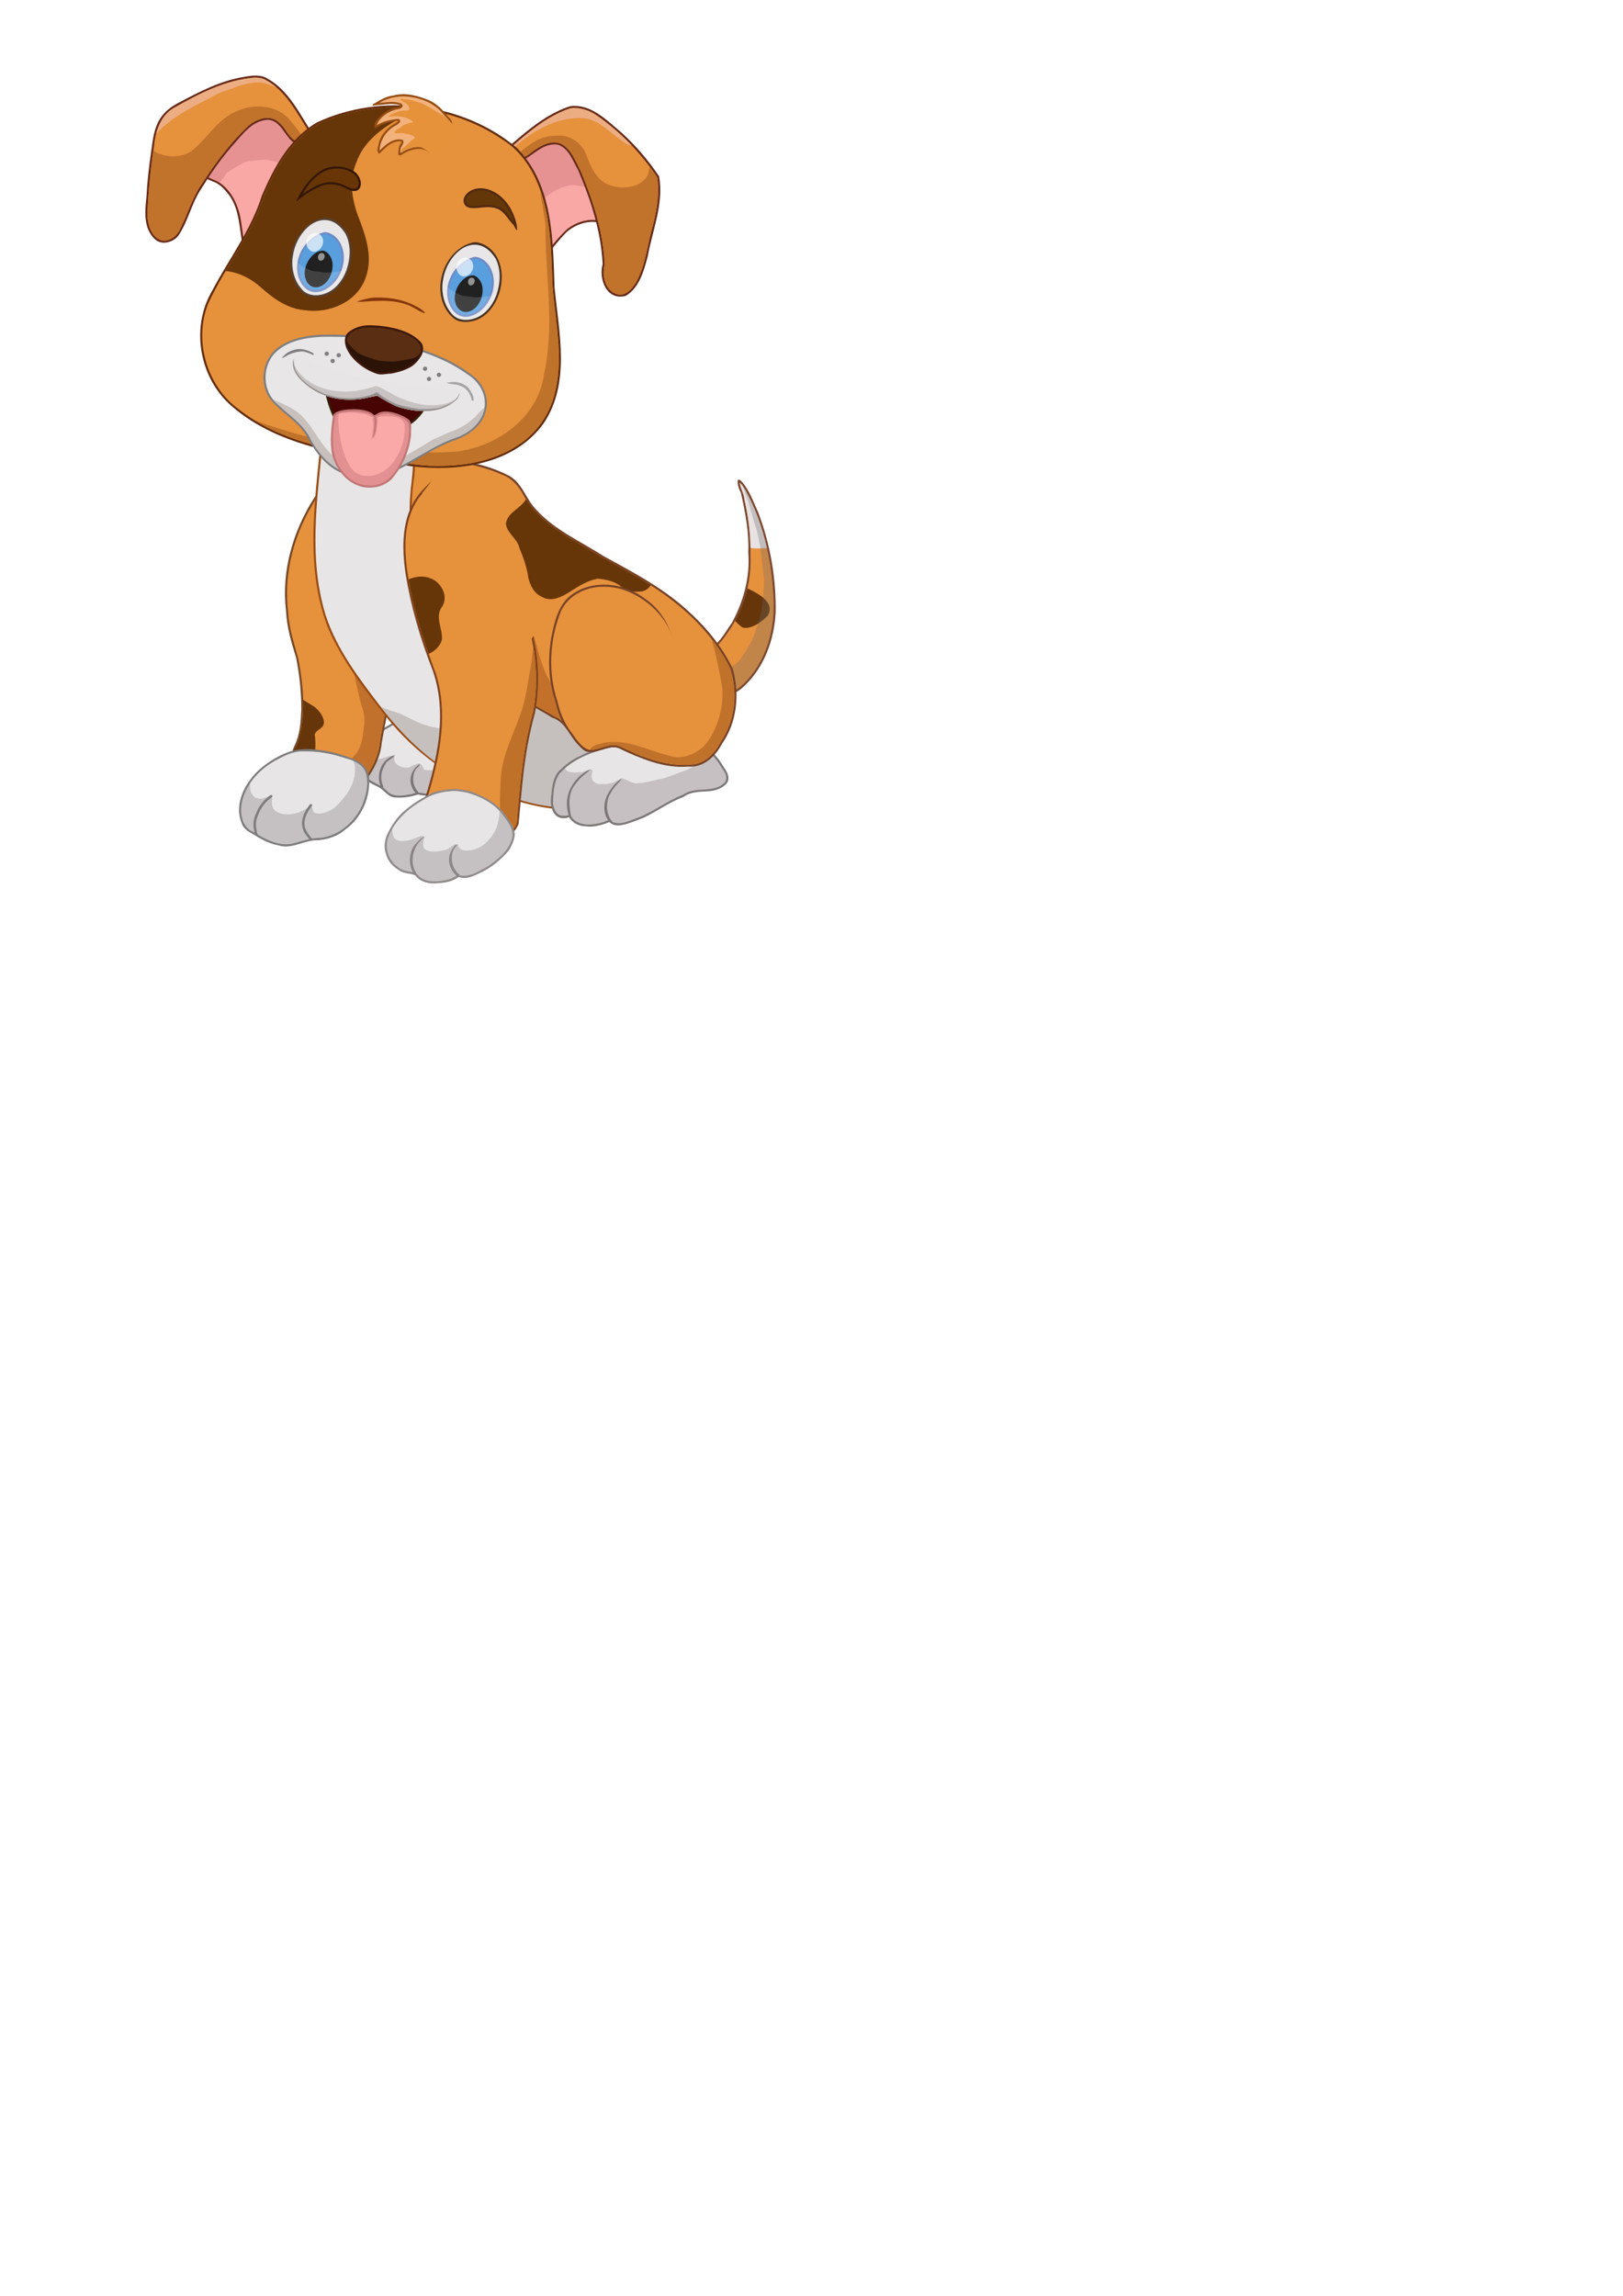 <?xml version="1.0" encoding="UTF-8" standalone="no"?>
<!-- Created with Inkscape (http://www.inkscape.org/) -->

<svg
   width="210mm"
   height="297mm"
   viewBox="0 0 210 297"
   version="1.1"
   id="svg5"
   xml:space="preserve"
   inkscape:version="1.2.2 (732a01da63, 2022-12-09)"
   sodipodi:docname="puppy.svg"
   xmlns:inkscape="http://www.inkscape.org/namespaces/inkscape"
   xmlns:sodipodi="http://sodipodi.sourceforge.net/DTD/sodipodi-0.dtd"
   xmlns="http://www.w3.org/2000/svg"
   xmlns:svg="http://www.w3.org/2000/svg"><sodipodi:namedview
     id="namedview7"
     pagecolor="#ffffff"
     bordercolor="#000000"
     borderopacity="0.25"
     inkscape:showpageshadow="2"
     inkscape:pageopacity="0.0"
     inkscape:pagecheckerboard="0"
     inkscape:deskcolor="#d1d1d1"
     inkscape:document-units="mm"
     showgrid="false"
     inkscape:zoom="1"
     inkscape:cx="161.5"
     inkscape:cy="446"
     inkscape:window-width="2560"
     inkscape:window-height="1377"
     inkscape:window-x="1272"
     inkscape:window-y="-8"
     inkscape:window-maximized="1"
     inkscape:current-layer="layer1" /><defs
     id="defs2"><filter
       inkscape:collect="always"
       style="color-interpolation-filters:sRGB"
       id="filter8362"
       x="-0.02"
       y="-0.089"
       width="1.041"
       height="1.178"><feGaussianBlur
         inkscape:collect="always"
         stdDeviation="0.075"
         id="feGaussianBlur8364" /></filter><filter
       inkscape:collect="always"
       style="color-interpolation-filters:sRGB"
       id="filter25992"
       x="-0.283"
       y="-0.283"
       width="1.567"
       height="1.567"><feGaussianBlur
         inkscape:collect="always"
         stdDeviation="0.065"
         id="feGaussianBlur25994" /></filter><filter
       inkscape:collect="always"
       style="color-interpolation-filters:sRGB"
       id="filter28784"
       x="-0.055"
       y="-0.195"
       width="1.111"
       height="1.39"><feGaussianBlur
         inkscape:collect="always"
         stdDeviation="0.095"
         id="feGaussianBlur28786" /></filter><filter
       inkscape:collect="always"
       style="color-interpolation-filters:sRGB"
       id="filter29516"
       x="-0.045"
       y="-0.066"
       width="1.091"
       height="1.133"><feGaussianBlur
         inkscape:collect="always"
         stdDeviation="0.067"
         id="feGaussianBlur29518" /></filter><filter
       inkscape:collect="always"
       style="color-interpolation-filters:sRGB"
       id="filter23765"
       x="-0.079"
       y="-0.069"
       width="1.158"
       height="1.138"><feGaussianBlur
         inkscape:collect="always"
         stdDeviation="0.069"
         id="feGaussianBlur23767" /></filter><filter
       inkscape:collect="always"
       style="color-interpolation-filters:sRGB"
       id="filter23769"
       x="-0.025"
       y="-0.019"
       width="1.051"
       height="1.039"><feGaussianBlur
         inkscape:collect="always"
         stdDeviation="0.058"
         id="feGaussianBlur23771" /></filter><filter
       inkscape:collect="always"
       style="color-interpolation-filters:sRGB"
       id="filter23777"
       x="-0.008"
       y="-0.006"
       width="1.016"
       height="1.012"><feGaussianBlur
         inkscape:collect="always"
         stdDeviation="0.027"
         id="feGaussianBlur23779" /></filter><filter
       inkscape:collect="always"
       style="color-interpolation-filters:sRGB"
       id="filter23781"
       x="-0.007"
       y="-0.005"
       width="1.013"
       height="1.01"><feGaussianBlur
         inkscape:collect="always"
         stdDeviation="0.02"
         id="feGaussianBlur23783" /></filter><filter
       inkscape:collect="always"
       style="color-interpolation-filters:sRGB"
       id="filter23785"
       x="-0.016"
       y="-0.013"
       width="1.033"
       height="1.025"><feGaussianBlur
         inkscape:collect="always"
         stdDeviation="0.041"
         id="feGaussianBlur23787" /></filter><filter
       inkscape:collect="always"
       style="color-interpolation-filters:sRGB"
       id="filter23789"
       x="-0.205"
       y="-0.192"
       width="1.409"
       height="1.385"><feGaussianBlur
         inkscape:collect="always"
         stdDeviation="0.082"
         id="feGaussianBlur23791" /></filter><filter
       inkscape:collect="always"
       style="color-interpolation-filters:sRGB"
       id="filter23793"
       x="-0.036"
       y="-0.027"
       width="1.071"
       height="1.054"><feGaussianBlur
         inkscape:collect="always"
         stdDeviation="0.054"
         id="feGaussianBlur23795" /></filter><filter
       inkscape:collect="always"
       style="color-interpolation-filters:sRGB"
       id="filter23797"
       x="-0.059"
       y="-0.084"
       width="1.118"
       height="1.167"><feGaussianBlur
         inkscape:collect="always"
         stdDeviation="0.173"
         id="feGaussianBlur23799" /></filter><filter
       inkscape:collect="always"
       style="color-interpolation-filters:sRGB"
       id="filter57954"
       x="-0.101"
       y="-0.028"
       width="1.202"
       height="1.056"><feGaussianBlur
         inkscape:collect="always"
         stdDeviation="0.055"
         id="feGaussianBlur57956" /></filter><filter
       inkscape:collect="always"
       style="color-interpolation-filters:sRGB"
       id="filter58096"
       x="-0.026"
       y="-0.012"
       width="1.053"
       height="1.025"><feGaussianBlur
         inkscape:collect="always"
         stdDeviation="0.027"
         id="feGaussianBlur58098" /></filter><filter
       inkscape:collect="always"
       style="color-interpolation-filters:sRGB"
       id="filter58100"
       x="-0.012"
       y="-0.016"
       width="1.023"
       height="1.032"><feGaussianBlur
         inkscape:collect="always"
         stdDeviation="0.079"
         id="feGaussianBlur58102" /></filter><filter
       inkscape:collect="always"
       style="color-interpolation-filters:sRGB"
       id="filter58104"
       x="-0.011"
       y="-0.018"
       width="1.022"
       height="1.037"><feGaussianBlur
         inkscape:collect="always"
         stdDeviation="0.063"
         id="feGaussianBlur58106" /></filter></defs><g
     inkscape:label="Layer 1"
     inkscape:groupmode="layer"
     id="layer1"
     style="fill:#ffffff;fill-opacity:1"><g
       id="g1707"
       inkscape:label="Puppy"
       style="display:inline;fill:#ffffff;fill-opacity:1"
       sodipodi:insensitive="true"><g
         id="g58314"
         inkscape:label="Body"><g
           id="g179677"
           style="display:inline;fill:#ffffff;fill-opacity:1"
           inkscape:label="Tail"><path
             style="opacity:1;fill:#7a4730;fill-opacity:1;stroke:none;stroke-width:0.32;stroke-linecap:round;stroke-dasharray:none;stroke-opacity:1"
             d="m 91.233,84.143 c 1.699,-0.523 2.511,-2.249 3.475,-3.588 1.497,-2.764 2.368,-5.928 2.109,-9.085 0.121,-2.631 -0.4,-5.245 -0.971,-7.797 -0.351,-0.432 -0.773,-2.342 0.151,-1.343 1,1.139 1.483,2.614 2.113,3.966 1.56,4.107 2.325,8.524 2.252,12.915 -0.177,3.478 -1.43,7.022 -3.986,9.465 -1.606,1.521 -2.202,1.192 -2.637,-0.036 -0.91,-1.626 -1.726,-3.002 -2.505,-4.497 z"
             id="path177454"
             sodipodi:nodetypes="cccccccccc" /><path
             id="path178767"
             style="opacity:1;fill:#e6913c;fill-opacity:1;stroke:none;stroke-width:0.32;stroke-linecap:round;stroke-dasharray:none;stroke-opacity:1"
             d="m 95.707,62.432 c 0.108,0.791 0.574,1.453 0.626,2.263 0.543,2.347 0.824,4.755 0.771,7.163 0.15,3.205 -0.749,6.443 -2.405,9.176 -0.841,1.228 -1.639,2.666 -3.09,3.253 0.859,1.66 1.868,3.246 2.697,4.916 0.572,0.581 1.296,-0.23 1.758,-0.601 C 99.21,85.676 100.389,81.155 100.06,76.971 99.803,72.273 98.713,67.53 96.43,63.371 96.224,63.057 95.955,62.64 95.707,62.432 Z" /><path
             id="path179742"
             style="opacity:1;fill:#66350a;fill-opacity:1;stroke:none;stroke-width:0.32;stroke-linecap:round;stroke-dasharray:none;stroke-opacity:1"
             d="m 96.704,76.117 c -0.341,1.468 -0.885,2.89 -1.601,4.212 0.298,0.304 0.615,0.588 0.96,0.842 0.752,0.205 1.494,-0.181 2.126,-0.55 0.387,-0.302 0.784,-0.597 1.129,-0.948 1.021,-1.666 -1.016,-2.809 -2.613,-3.555 z" /><path
             id="path180440"
             style="opacity:1;fill:#e8e2e2;fill-opacity:1;stroke:none;stroke-width:0.32;stroke-linecap:round;stroke-dasharray:none;stroke-opacity:1"
             d="m 95.707,62.432 c 0.108,0.791 0.574,1.452 0.626,2.263 0.469,2.026 0.742,4.098 0.774,6.176 0.179,0.035 0.335,0.059 0.446,0.066 0.463,0.026 1.121,0.018 1.675,-0.042 -0.593,-2.619 -1.504,-5.165 -2.798,-7.523 -0.205,-0.314 -0.475,-0.731 -0.723,-0.939 z" /><path
             id="path181888"
             style="opacity:0.304;fill:#6c6c6c;fill-opacity:1;stroke:none;stroke-width:0.32;stroke-linecap:round;stroke-dasharray:none;stroke-opacity:1"
             d="m 96.161,62.971 c 0.245,0.705 0.484,1.394 0.581,1.686 0.243,0.729 0.729,2.552 0.972,3.281 0.243,0.729 0.608,2.309 0.729,3.443 0.122,1.134 0.365,2.795 0.405,3.565 0.041,0.77 -0.162,3.241 -0.324,4.011 -0.162,0.77 -0.851,3.12 -1.175,3.768 -0.324,0.648 -1.418,2.471 -1.823,2.876 -0.344,0.344 -1.531,1.152 -2.304,1.587 0.376,0.665 0.745,1.333 1.084,2.015 0.572,0.581 1.297,-0.231 1.758,-0.602 3.146,-2.926 4.325,-7.447 3.996,-11.631 -0.257,-4.698 -1.347,-9.441 -3.63,-13.6 -0.081,-0.124 -0.173,-0.263 -0.269,-0.4 z" /></g><g
           id="g199085"
           inkscape:label="Paw4"
           style="display:inline;fill:#ffffff;fill-opacity:1"><path
             style="display:inline;opacity:1;fill:#797576;fill-opacity:1;stroke:none;stroke-width:0.32;stroke-linecap:round;stroke-dasharray:none;stroke-opacity:1"
             d="m 53.881,91.678 c -1.54,0.917 -3.063,1.867 -4.627,2.739 -0.956,0.684 -2.068,1.247 -2.729,2.254 -0.489,0.795 -0.274,1.778 -0.174,2.65 0.202,1.264 1.423,1.943 2.482,2.426 0.855,0.363 1.353,1.426 2.376,1.424 0.972,0.054 1.953,-0.075 2.874,-0.392 0.897,0.219 1.861,0.202 2.762,0.03 0.641,-0.22 1.45,-0.143 1.978,-0.591 1.297,-1.258 2.593,-2.516 3.89,-3.774 -0.503,-1.9 -0.895,-3.844 -1.679,-5.656 -0.736,-0.697 -1.855,-0.404 -2.761,-0.664 -1.461,-0.174 -2.926,-0.313 -4.392,-0.445 z"
             id="path197490" /><path
             id="path197493"
             style="display:inline;opacity:1;fill:#c6c0c2;fill-opacity:1;stroke:none;stroke-width:0.32;stroke-linecap:round;stroke-dasharray:none;stroke-opacity:1"
             d="m 51.713,93.291 c -1.626,1.024 -3.468,1.826 -4.777,3.273 -0.733,0.877 -0.424,2.123 -0.212,3.123 0.587,1.433 2.356,1.572 3.32,2.632 0.847,0.918 2.205,0.581 3.284,0.403 0.521,-0.23 1.033,-0.198 1.576,-0.076 1.2,0.12 2.337,-0.177 3.491,-0.474 1.291,-1.037 2.408,-2.306 3.633,-3.432 0.699,-0.356 0.125,-1.071 0.069,-1.639 -0.388,-1.418 -0.679,-2.919 -1.361,-4.217 -0.833,-0.514 -1.877,-0.282 -2.792,-0.531 -1.332,-0.152 -2.667,-0.283 -4.003,-0.405 -0.743,0.447 -1.486,0.895 -2.229,1.342 z" /><path
             id="path202396"
             style="opacity:1;fill:#e8e6e7;fill-opacity:1;stroke:none;stroke-width:0.32;stroke-linecap:round;stroke-dasharray:none;stroke-opacity:1"
             d="m 53.941,91.949 c -0.743,0.447 -1.485,0.894 -2.228,1.342 -1.626,1.024 -3.468,1.826 -4.777,3.274 -0.161,0.193 -0.272,0.403 -0.344,0.625 0.269,0.285 0.586,0.529 0.963,0.713 1.356,0.799 2.433,-0.19 3.602,-0.197 -0.641,1.079 0.933,1.813 1.822,1.558 1.671,-0.868 1.38,-0.499 1.931,0.323 0.896,0.137 1.831,0.004 2.721,-0.128 1.653,-1.689 0.903,-5.844 -0.859,-6.789 -0.241,-0.17 -0.482,-0.344 -0.723,-0.518 -0.702,-0.071 -1.404,-0.138 -2.106,-0.202 z"
             sodipodi:nodetypes="ccccccccccccc" /><path
             style="color:#000000;fill:#797576;fill-opacity:1;stroke-linecap:round;-inkscape-stroke:none"
             d="m 51.01,97.707 c -0.544,0.194 -1.052,0.524 -1.386,1.003 -0.653,0.898 -0.781,2.154 -0.313,3.162 0.134,0.211 0.394,0.039 0.242,-0.237 -0.245,-0.58 -0.3,-1.242 -0.115,-1.847 0.129,-0.442 0.353,-0.851 0.611,-1.23 0.272,-0.243 0.615,-0.398 0.865,-0.666 0.045,-0.054 0.082,-0.116 0.096,-0.185 z"
             id="path203867"
             sodipodi:nodetypes="cccccccsc" /><path
             style="color:#000000;fill:#797576;fill-opacity:1;stroke-linecap:round;-inkscape-stroke:none"
             d="m 54.295,98.84 c -0.742,0.479 -1.247,1.359 -1.176,2.254 0.06,0.704 0.534,1.493 0.917,1.708 0.175,-0.058 0.223,-0.115 0.135,-0.248 -0.099,-0.192 -0.257,-0.324 -0.365,-0.51 -0.322,-0.479 -0.409,-1.135 -0.309,-1.703 0.074,-0.422 0.183,-0.749 0.477,-1.014 0.129,-0.116 0.378,-0.298 0.321,-0.487 z"
             id="path203873"
             sodipodi:nodetypes="cccccccsc" /></g><g
           id="g10861"
           style="display:inline;fill:#ffffff;fill-opacity:1"
           inkscape:label="Leg1"><path
             style="opacity:1;fill:#764726;fill-opacity:1;stroke-width:0.52"
             d="m 40.674,64.373 c -2.752,4.293 -4.275,9.476 -3.668,14.588 0.091,2.102 0.676,4.123 1.307,6.112 0.44,2.218 0.687,4.493 0.671,6.754 -0.071,1.558 -0.16,3.187 -0.849,4.587 -0.793,1.611 -0.725,3.704 1.767,4.46 2.02,0.613 3.941,1.397 5.876,2.187 1.631,-2.087 3.409,-4.304 3.629,-7.053 0.771,-4.571 2.148,-8.921 0.645,-13.305 C 47.431,79.024 45.354,57.283 40.674,64.373 Z"
             id="path1207"
             sodipodi:nodetypes="cssssssscc" /><path
             id="path10304"
             style="opacity:1;fill:#e6913c;fill-opacity:1;stroke-width:0.52"
             d="m 42.355,63.236 c -1.262,0.424 -1.737,1.841 -2.401,2.874 -2.157,3.953 -3.238,8.588 -2.664,13.13 0.102,2.084 0.793,4.042 1.337,6.08 0.656,3.619 1.034,7.451 -0.185,10.998 -0.238,0.516 -0.794,0.971 -0.642,1.627 0.4,1.85 2.269,2.865 3.903,3.475 1.311,0.497 2.684,0.808 3.988,1.326 1.629,-2.069 3.302,-4.276 3.491,-6.98 0.686,-4.063 1.965,-8.273 0.806,-12.375 -0.318,-0.97 -0.926,-1.831 -1.183,-2.836 -1.609,-4.971 -2.325,-10.222 -4.339,-15.063 -0.467,-0.836 -0.954,-2.254 -2.111,-2.256 z" /><path
             id="path13011"
             style="opacity:1;fill:#66360a;fill-opacity:1;stroke-width:0.52"
             d="m 39.23,90.538 c 0.052,1.957 -0.144,3.909 -0.787,5.781 -0.238,0.516 -0.794,0.971 -0.642,1.627 0.113,0.522 0.343,0.977 0.651,1.376 0.642,-0.232 1.306,-0.414 1.904,-0.746 0.509,-0.23 0.332,-0.9 0.4,-1.353 0.092,-0.736 0.062,-1.481 -0.035,-2.216 0.158,-0.491 0.71,-0.646 1.008,-1.027 0.53,-0.576 -0.158,-1.857 -1.015,-2.521 -0.491,-0.313 -0.986,-0.62 -1.485,-0.919 z" /><path
             id="path15721"
             style="opacity:1;fill:#c2712c;fill-opacity:1;stroke-width:0.52"
             d="m 45.277,83.641 c 0.271,2.56 0.863,5.076 1.472,7.571 0.382,0.942 0.53,1.974 0.317,2.974 -0.142,1.263 -0.315,2.637 -1.239,3.596 -0.432,0.517 -0.914,0.992 -1.323,1.529 -0.248,0.761 -0.352,1.842 0.629,2.081 0.357,0.232 0.715,0.461 1.076,0.687 1.449,-1.879 2.803,-3.898 2.972,-6.314 0.589,-3.49 1.615,-7.089 1.158,-10.633 -1.688,-0.497 -3.376,-0.994 -5.064,-1.491 z" /></g><g
           id="g50042"
           style="display:inline;fill:#ffffff;fill-opacity:1"
           inkscape:label="Paw1"><path
             style="opacity:1;fill:#7e7c7d;fill-opacity:1;stroke-width:0.52"
             d="m 37.919,97.107 c -1.571,0.39 -4.187,1.86 -5.502,3.713 -1.223,1.55 -1.953,3.752 -1.152,5.656 0.248,0.854 1.063,1.192 1.761,1.61 0.934,0.591 1.942,1.086 3.035,1.289 1.737,0.532 3.354,-0.737 5.077,-0.674 1.281,-0.11 2.561,-0.522 3.537,-1.384 2.154,-1.537 3.332,-4.294 3.064,-6.909 -0.205,-1.146 -1.141,-1.937 -2.273,-2.323 -2.405,-0.918 -5.438,-1.502 -7.546,-0.978 z"
             id="path38910"
             sodipodi:nodetypes="sccccccccs" /><path
             id="path49347"
             style="opacity:1;fill:#c5c1c2;fill-opacity:1;stroke-width:0.52;filter:url(#filter58100)"
             d="m 39.338,97.215 c -1.376,-0.08 -2.547,0.558 -3.717,1.186 -2.225,1.231 -4.103,3.372 -4.404,5.894 -0.118,1.25 0.217,2.777 1.499,3.308 1.543,0.935 3.344,1.953 5.21,1.517 1.188,-0.334 2.448,-0.745 3.645,-0.734 2.356,-0.317 4.345,-2.093 5.297,-4.219 0.538,-1.323 0.898,-2.871 0.443,-4.264 C 46.902,98.858 45.82,98.395 44.811,98.135 43.056,97.526 41.199,97.174 39.338,97.215 Z" /><path
             id="path51763"
             style="opacity:1;fill:#e7e5e6;fill-opacity:1;stroke-width:0.52;filter:url(#filter58104)"
             d="m 39.082,97.208 c -1.267,0.006 -2.365,0.605 -3.461,1.193 -1.275,0.705 -2.435,1.71 -3.251,2.914 1.01e-4,0.229 6.08e-4,0.458 5.17e-4,0.686 0.033,0.589 0.409,1.255 1.059,1.282 0.575,0.277 1.449,-0.634 1.808,-0.015 -0.108,0.574 -0.107,1.284 0.433,1.648 0.808,0.588 1.909,0.5 2.822,0.241 0.625,-0.181 1.157,-0.576 1.7,-0.908 0.407,0.15 0.144,1.024 0.825,0.969 0.718,0.137 1.425,-0.22 2.035,-0.563 0.715,-0.512 1.255,-1.227 1.795,-1.911 0.786,-1.132 1.31,-2.569 1.011,-3.951 -0.04,-0.121 -0.087,-0.242 -0.139,-0.359 -0.296,-0.125 -0.605,-0.222 -0.908,-0.3 -1.755,-0.608 -3.612,-0.96 -5.474,-0.92 -0.086,-0.005 -0.171,-0.007 -0.255,-0.007 z" /><path
             style="color:#000000;fill:#7e7c7d;fill-opacity:1;stroke-linecap:round;-inkscape-stroke:none;filter:url(#filter58096)"
             d="m 34.992,102.869 c -0.906,0.625 -1.589,1.54 -1.939,2.582 -5.61e-4,10e-4 5.6e-4,0.003 0,0.004 -0.375,0.805 -0.28,1.718 -0.047,2.514 a 0.16,0.16 0 0 0 0.197,0.109 0.16,0.16 0 0 0 0.109,-0.199 c -0.221,-0.756 -0.299,-1.59 0.029,-2.291 l 0.004,-0.008 0.004,-0.01 c 0.327,-0.983 0.971,-1.85 1.824,-2.438 a 0.16,0.16 0 0 0 0.041,-0.223 0.16,0.16 0 0 0 -0.223,-0.041 z"
             id="path53499" /><path
             style="color:#000000;fill:#7e7c7d;fill-opacity:1;stroke-linecap:round;-inkscape-stroke:none;filter:url(#filter57954)"
             d="m 40.211,104.018 a 0.16,0.16 0 0 0 -0.107,0.059 c -0.679,0.841 -1.275,1.992 -0.922,3.143 v 0.002 0.002 c 0.189,0.572 0.574,1.022 0.922,1.449 a 0.16,0.16 0 0 0 0.227,0.023 0.16,0.16 0 0 0 0.021,-0.225 c -0.35,-0.43 -0.701,-0.851 -0.865,-1.346 v -0.002 c -0.304,-0.994 0.221,-2.046 0.867,-2.846 a 0.16,0.16 0 0 0 -0.025,-0.225 0.16,0.16 0 0 0 -0.117,-0.035 z"
             id="path53599" /></g><g
           id="g23571"
           style="display:inline;fill:#ffffff;fill-opacity:1"
           inkscape:label="Chest"><path
             style="display:inline;opacity:1;fill:#e6913c;fill-opacity:1;stroke-width:0.52"
             d="m 50.932,57.481 -1.191,12.965 13.163,-4.299 -4.763,-10.319 z"
             id="path70545" /><path
             style="opacity:1;fill:#994c12;fill-opacity:1;stroke-width:0.52"
             d="m 41.672,54.967 c -0.684,8.723 -2.51,17.897 0.792,26.324 1.875,4.326 4.831,8.089 7.751,11.754 3.523,4.255 8.068,7.804 13.421,9.382 5.104,2.126 11.334,3.535 16.459,0.74 2.007,-1.434 5.164,-2.678 5.467,-5.395 C 83.935,95.97 81.001,96.793 78.868,95.905 72.239,94.327 66.179,90.39 62.263,84.784 58.417,80.139 53.895,75.266 53.411,68.946 c -0.245,-2.446 -0.18,-4.899 0.198,-7.335 0.204,-2.1 0.287,-5.53 -2.144,-6.214 -3.253,-0.354 -6.532,-0.217 -9.793,-0.43 z"
             id="path17545" /><path
             id="path23014"
             style="opacity:1;fill:#e7e5e6;fill-opacity:1;stroke-width:0.52"
             d="m 41.795,56.631 c -0.632,7.026 -1.776,14.234 -0.134,21.192 1.034,4.721 3.896,8.746 6.769,12.527 2.456,3.303 5.274,6.42 8.707,8.69 2.13,1.464 4.514,2.509 6.968,3.29 3.685,1.466 7.545,2.5 11.523,1.997 2.002,-0.243 3.92,-1.002 5.552,-2.181 1.622,-1.036 3.661,-2.11 4.083,-4.164 C 85.119,97.483 84.405,97.256 83.934,97.062 82.216,96.538 80.321,96.808 78.601,96.108 71.928,94.484 65.854,90.43 61.919,84.786 58.652,80.831 55.019,76.844 53.635,71.776 52.848,68.588 52.867,65.235 53.29,61.993 53.476,60.151 53.691,58.054 52.583,56.446 51.793,55.339 50.296,55.633 49.123,55.481 c -2.401,-0.125 -4.808,-0.092 -7.209,-0.237 -0.04,0.462 -0.079,0.924 -0.119,1.387 z" /><path
             id="path26051"
             style="opacity:1;fill:#c5c0bd;fill-opacity:1;stroke-width:0.535"
             d="m 68.959,91.016 c -0.147,0.099 -0.291,0.186 -0.431,0.259 -3.217,1.861 -7.562,3.228 -11.443,2.942 -2.183,-0.21 -3.44,-0.981 -5.159,-1.821 -0.635,-0.31 -1.789,-0.485 -2.68,-1.026 2.182,2.904 4.699,5.544 7.612,7.585 2.13,1.551 4.771,2.54 7.226,3.367 3.685,1.552 7.569,2.531 11.546,1.998 2.002,-0.257 3.92,-1.061 5.552,-2.31 1.622,-1.097 3.661,-2.234 4.083,-4.409 C 85.119,97.072 84.405,96.831 83.934,96.626 82.216,96.071 80.321,96.357 78.601,95.616 75.157,94.728 71.872,93.153 68.959,91.016 Z"
             sodipodi:nodetypes="cccsccccccccc" /></g><g
           id="g189990"
           style="display:inline;fill:#ffffff;fill-opacity:1"
           inkscape:label="Paw3"><path
             style="opacity:1;fill:#7c7877;fill-opacity:1;stroke:none;stroke-width:0.32;stroke-linecap:round;stroke-dasharray:none;stroke-opacity:1"
             d="m 75.053,97.808 c -1.047,0.437 -1.929,1.182 -2.753,1.944 -0.686,0.834 -0.88,1.927 -0.944,2.976 -0.188,0.959 -0.102,2.151 0.603,2.789 0.417,0.377 1.137,0.437 1.676,0.191 0.408,0.743 1.308,1.206 2.178,1.186 0.945,0.173 2.162,-0.194 3.035,-0.546 0.883,0.88 2.329,0.26 4.434,-0.564 1.756,-0.831 3.329,-2.019 5.161,-2.692 0.952,-0.702 2.147,-0.649 3.268,-0.73 0.845,-0.079 1.773,-0.363 2.335,-1.037 0.636,-0.948 -0.332,-1.898 -0.78,-2.701 -0.63,-0.959 -1.514,-1.707 -2.313,-2.517 -2.285,-0.94 -4.836,-1.129 -7.244,-0.6 -3.163,0.611 -6.178,1.001 -8.654,2.3 z"
             id="path185212"
             sodipodi:nodetypes="cssassccscscccc" /><path
             id="path185214"
             style="opacity:1;fill:#c6c0c2;fill-opacity:1;stroke:none;stroke-width:0.32;stroke-linecap:round;stroke-dasharray:none;stroke-opacity:1"
             d="m 86.008,95.486 c -2.117,0.128 -4.205,0.681 -6.311,1.061 -2.658,0.568 -5.441,1.477 -7.317,3.545 -0.748,1.107 -0.767,2.439 -0.833,3.724 0.053,0.763 0.395,1.696 1.295,1.715 0.541,0.067 0.926,-0.309 1.249,0.359 0.962,1.011 2.563,0.873 3.792,0.518 0.489,-0.097 1.012,-0.602 1.389,-0.066 1.149,0.478 2.346,-0.272 3.435,-0.617 1.979,-0.811 3.696,-2.159 5.696,-2.926 1.606,-1.147 3.942,-0.096 5.378,-1.581 0.603,-0.835 -0.333,-1.691 -0.71,-2.405 -0.621,-0.922 -1.498,-1.775 -2.361,-2.516 -1.489,-0.594 -3.101,-0.857 -4.702,-0.812 z"
             sodipodi:nodetypes="ccccccccccccccc" /><path
             id="path190400"
             style="opacity:1;fill:#e7e5e6;fill-opacity:1;stroke:none;stroke-width:0.32;stroke-linecap:round;stroke-dasharray:none;stroke-opacity:1"
             d="m 86.308,95.482 c -0.1,4.32e-4 -0.2,0.002 -0.3,0.005 -2.117,0.128 -4.205,0.682 -6.311,1.061 -2.334,0.499 -4.763,1.26 -6.591,2.838 0.313,0.745 1.432,0.532 2.108,0.492 0.5,-0.01 1.694,-0.878 1.396,0.183 -0.326,0.891 0.541,1.549 1.382,1.345 0.885,0.134 1.671,-0.312 2.416,-0.721 0.779,0.079 1.387,0.824 2.229,0.622 1.074,-0.036 2.087,-0.447 3.147,-0.581 0.887,-0.285 1.747,-0.652 2.626,-0.962 1.442,-0.49 2.484,-1.417 3.403,-2.444 -0.356,-0.359 -0.73,-0.701 -1.104,-1.021 -1.396,-0.557 -2.9,-0.823 -4.402,-0.816 z" /><path
             style="color:#000000;opacity:1;fill:#7c7877;fill-opacity:1;stroke-linecap:round;-inkscape-stroke:none"
             d="m 76.279,99.57 c -1.165,0.513 -2.086,1.515 -2.587,2.677 -0.446,1.084 -0.42,2.052 -0.141,3.181 -0.004,0.258 0.535,0.618 0.312,0.032 -0.25,-1.218 -0.336,-2.64 0.37,-3.732 0.625,-0.828 0.848,-1.117 1.692,-1.765 0.139,-0.105 0.53,-0.466 0.354,-0.393 z"
             id="path190403"
             sodipodi:nodetypes="cccccccc" /><path
             style="color:#000000;opacity:1;fill:#7c7877;fill-opacity:1;stroke-linecap:round;-inkscape-stroke:none"
             d="m 80.384,100.753 c -0.259,0.113 -0.603,0.49 -0.808,0.671 -0.669,0.739 -1.246,1.628 -1.363,2.638 -0.094,0.776 0.091,1.603 0.588,2.217 0.13,0.233 0.465,0.06 0.292,-0.161 -0.729,-0.954 -0.656,-2.421 -0.216,-3.286 0.339,-0.598 0.454,-0.815 0.949,-1.359 0.088,-0.101 0.712,-0.725 0.558,-0.72 z"
             id="path190409"
             sodipodi:nodetypes="cccccccc" /></g><g
           id="g49954"
           style="display:inline;fill:#ffffff;fill-opacity:1"><path
             style="opacity:1;fill:#764227;fill-opacity:1;stroke-width:0.52"
             d="m 57.448,59.267 c 2.841,0.343 5.726,0.903 8.287,2.212 1.855,0.936 2.281,3.08 3.652,4.46 2.401,2.649 5.745,4.084 8.699,5.996 3.967,2.16 8.02,4.294 11.314,7.441 2.205,2.033 4.128,4.453 5.416,7.161 0.918,3.236 0.551,6.945 -1.427,9.729 -0.842,1.627 -2.398,3.06 -4.351,2.904 -3.183,0.267 -6.212,-1.073 -9.022,-2.412 -1.671,-0.556 -3.611,1.57 -4.95,-0.165 -1.38,-1.247 -1.771,-3.169 -3.677,-3.779 C 70.01,91.9 68.412,91.216 67.158,90.167 65.833,88.296 64.399,86.475 63.142,84.574 61.244,76.138 59.346,67.702 57.448,59.267 Z"
             id="path43520" /><path
             id="path49259"
             style="opacity:1;fill:#e6913c;fill-opacity:1;stroke-width:0.52"
             d="m 63.389,84.467 c 1.289,1.898 2.663,3.75 4.04,5.577 1.317,1.024 2.838,1.753 4.262,2.601 1.797,0.676 2.351,2.716 3.696,3.917 0.815,0.903 2.082,0.209 3.042,-0.02 0.923,-0.332 1.886,-0.046 2.694,0.442 2.557,1.192 5.273,2.167 8.121,1.928 1.841,0.056 3.25,-1.44 4.032,-2.96 1.854,-2.742 2.209,-6.379 1.203,-9.495 -1.885,-3.823 -4.948,-6.949 -8.328,-9.412 -3.324,-2.417 -7.084,-4.124 -10.557,-6.302 -2.973,-1.725 -6.192,-3.548 -7.859,-6.693 -0.628,-1.189 -1.57,-2.251 -2.876,-2.689 -2.176,-0.97 -4.664,-1.479 -7.072,-1.78 1.867,8.296 3.733,16.592 5.6,24.889 z" /><path
             id="path53889"
             style="opacity:1;fill:#663608;fill-opacity:1;stroke-width:0.52"
             d="m 68.046,64.587 c -0.653,1.215 -2.36,1.649 -2.588,3.133 0.08,1.236 1.502,1.948 1.754,3.186 0.526,1.235 0.959,2.516 1.152,3.847 0.241,0.998 0.754,2.032 1.747,2.456 1.23,0.739 2.66,-0.027 3.727,-0.719 1.085,-0.701 2.233,-1.401 3.516,-1.63 0.968,0.096 1.996,0.282 2.803,0.861 0.8,0.786 1.938,0.935 3.006,0.764 0.454,-0.132 0.795,-0.405 1.047,-0.754 -2.804,-1.772 -5.803,-3.227 -8.613,-4.99 -2.798,-1.624 -5.815,-3.335 -7.549,-6.154 z" /><path
             id="path56410"
             style="opacity:1;fill:#c3712a;fill-opacity:1;stroke-width:0.52"
             d="m 68.229,79.739 c -0.952,1.859 -1.904,3.717 -2.852,5.578 -0.176,0.402 -0.364,0.798 -0.558,1.192 0.855,1.192 1.73,2.37 2.609,3.536 1.317,1.024 2.838,1.753 4.262,2.601 1.797,0.676 2.351,2.716 3.696,3.917 0.815,0.903 2.082,0.209 3.042,-0.021 0.923,-0.332 1.886,-0.046 2.694,0.442 0.418,0.195 0.84,0.382 1.267,0.561 0.367,-0.595 0.331,-1.395 -0.285,-1.859 -0.823,-0.699 -1.785,-1.242 -2.756,-1.702 -2.634,-1.088 -5.397,-2.245 -7.249,-4.512 -2.37,-2.731 -2.503,-6.524 -3.87,-9.732 z" /><path
             id="path61042"
             style="opacity:1;fill:#764227;fill-opacity:1;stroke-width:0.52"
             d="m 78.292,75.634 c -1.612,-0.028 -3.212,0.42 -4.511,1.444 -1.571,1.281 -2.041,3.401 -2.432,5.295 -0.468,2.698 -0.427,5.502 0.44,8.118 0.272,1.213 0.698,2.428 1.3,3.536 0.666,0.809 1.141,1.811 1.977,2.566 0.005,0.007 0.011,0.012 0.016,0.019 0.211,0.191 0.432,0.371 0.663,0.54 1.269,0.567 2.865,-0.863 4.271,-0.395 0.77,0.367 1.557,0.732 2.358,1.066 l 5.278,-9.073 c -0.203,-1.972 -0.406,-3.944 -0.608,-5.916 -0.466,-2.171 -1.779,-4.191 -3.644,-5.416 -1.437,-1.108 -3.28,-1.751 -5.107,-1.783 z" /><path
             id="path68989"
             style="opacity:1;fill:#e6913c;fill-opacity:1;stroke-width:0.52"
             d="m 77.715,75.91 c -2.228,0.092 -4.527,1.349 -5.286,3.54 -1.322,3.568 -1.512,7.649 -0.31,11.264 0.356,1.535 0.951,2.971 1.941,4.213 0.581,0.811 1.197,1.804 2.199,2.088 1.415,0.033 2.851,-1.147 4.229,-0.328 0.585,0.282 2.11,1.011 2.683,1.175 l 5.827,-9.466 C 88.752,86.331 87.419,84.805 87.084,82.755 86.289,79.61 83.162,76.9 80.059,76.129 79.293,75.943 78.501,75.873 77.715,75.91 Z"
             sodipodi:nodetypes="ccccccccccc" /><path
             id="path69538"
             style="opacity:1;fill:#c0722b;fill-opacity:1;stroke-width:0.52"
             d="m 92.064,82.648 c 0.618,2.16 1.073,4.369 1.421,6.577 0.085,2.551 -0.663,5.223 -2.298,7.205 -1.218,1.184 -3.067,1.931 -4.729,1.303 -2.893,-0.738 -5.846,-2.413 -8.897,-1.49 -0.596,0.118 -1.009,0.395 -1.275,0.763 0.698,0.062 1.491,-0.308 2.143,-0.464 0.923,-0.332 1.886,-0.046 2.694,0.442 2.557,1.192 5.273,2.167 8.121,1.928 1.841,0.056 3.251,-1.44 4.032,-2.961 1.854,-2.742 2.209,-6.379 1.203,-9.496 -0.669,-1.357 -1.489,-2.624 -2.416,-3.807 z" /><path
             style="display:inline;opacity:1;fill:#e6913c;fill-opacity:1;stroke-width:0.52"
             d="m 56.422,59.267 0.198,3.638 4.63,0.794 -1.654,-4.432 z"
             id="path70757" /></g><g
           id="g37851"
           style="display:inline;fill:#ffffff;fill-opacity:1"
           inkscape:label="Leg2"><path
             style="opacity:1;fill:#7f421e;fill-opacity:1;stroke-width:0.52"
             d="m 54.24,105.569 c 1.871,-5.52 3.974,-12.582 1.73,-18.882 -1.557,-3.963 -2.841,-8.33 -3.503,-12.551 -0.498,-3.383 -0.494,-7.218 1.593,-9.999 1.022,-1.361 3.851,-4.152 5.171,-2.867 3,2.842 4.537,9.146 6.189,12.032 2.992,5.498 5.134,11.608 3.799,18.942 -1.503,5.404 -1.685,10.05 -2.113,14.322 -0.612,1.73 -2.652,2.322 -4.299,1.857 -2.973,-0.581 -5.545,-2.496 -8.567,-2.854 z"
             id="path30009"
             sodipodi:nodetypes="cccscccccc" /><path
             id="path30171"
             style="opacity:1;fill:#e6913c;fill-opacity:1;stroke-width:0.52"
             d="m 58.211,61.217 c -1.699,0.438 -2.933,1.863 -4.004,3.17 -2.06,2.879 -1.951,6.685 -1.427,10.008 0.696,4.354 2.06,8.635 3.631,12.777 1.56,5.023 0.574,10.401 -0.901,15.318 -0.286,0.961 -0.607,1.911 -0.92,2.863 3.305,0.489 6.102,2.791 9.477,2.955 1.413,0.001 2.98,-1.057 2.852,-2.605 0.394,-4.573 0.808,-9.177 2.057,-13.61 0.824,-4.475 0.282,-9.039 -1.301,-13.266 -0.839,-2.415 -2.142,-4.625 -3.235,-6.924 -1.546,-3.457 -2.561,-7.29 -5.128,-10.178 -0.272,-0.33 -0.651,-0.602 -1.102,-0.508 z" /><path
             id="path39095"
             style="opacity:1;fill:#663608;fill-opacity:1;stroke-width:0.52"
             d="m 54.467,74.595 c -0.541,0.006 -1.079,0.135 -1.596,0.344 0.565,3.268 1.495,6.493 2.596,9.646 0.788,-0.318 1.494,-1.038 1.702,-1.786 0.168,-1.419 -0.949,-2.894 0.002,-4.282 0.897,-1.279 -0.005,-3.061 -1.316,-3.643 -0.457,-0.2 -0.924,-0.285 -1.388,-0.28 z" /><path
             id="path40273"
             style="opacity:1;fill:#c07129;fill-opacity:1;stroke-width:0.52"
             d="m 68.991,83.653 c -0.068,0.674 -0.115,1.352 -0.201,1.968 -0.465,2.402 -0.657,4.218 -1.265,6.254 -0.97,2.931 -2.565,5.714 -2.735,8.856 -0.134,3.021 -0.194,4.734 0.204,7.184 1.221,-0.245 2.034,-0.881 1.924,-2.212 0.394,-4.573 0.808,-9.177 2.057,-13.611 0.518,-2.813 0.496,-5.662 0.015,-8.44 z"
             sodipodi:nodetypes="ccccccccc" /></g><g
           id="g169432"
           style="display:inline;fill:#ffffff;fill-opacity:1"
           inkscape:label="Paw2"><path
             style="display:inline;opacity:1;fill:#908a8a;fill-opacity:1;stroke:none;stroke-width:0.32;stroke-linecap:round;stroke-dasharray:none;stroke-opacity:1"
             d="m 56.003,102.525 c -1.267,0.631 -2.495,1.349 -3.568,2.28 -1.078,0.847 -1.816,2.047 -2.402,3.269 -0.253,0.764 -0.398,1.601 -0.095,2.375 0.212,0.953 0.94,1.713 1.771,2.178 0.603,0.435 1.476,0.324 2.038,0.637 0.682,0.891 1.907,1.14 2.969,0.984 0.93,-0.037 1.885,-0.235 2.64,-0.808 0.954,0.405 1.966,-0.133 2.824,-0.54 1.434,-0.662 2.661,-1.713 3.684,-2.905 0.345,-0.611 0.698,-1.301 0.74,-2.014 -0.028,-1.056 -0.799,-1.89 -1.344,-2.736 -0.867,-1.143 -2.095,-1.954 -3.422,-2.468 -0.867,-0.485 -1.874,-0.592 -2.841,-0.715 -1.018,0.022 -2.015,0.184 -2.994,0.463 z"
             id="path160506" /><path
             id="path166391"
             style="display:inline;opacity:1;fill:#c5c1c2;fill-opacity:1;stroke:none;stroke-width:0.32;stroke-linecap:round;stroke-dasharray:none;stroke-opacity:1"
             d="m 58.254,102.369 c -1.255,0.088 -2.474,0.431 -3.523,1.139 -1.845,1.05 -3.515,2.519 -4.371,4.503 -0.8,1.598 -0.038,3.687 1.575,4.438 0.739,0.44 1.738,0.096 2.339,0.98 1.119,0.878 2.679,0.616 3.957,0.296 0.467,-0.171 0.903,-0.636 1.532,-0.436 1.254,0.106 2.23,-0.619 3.318,-1.184 1.411,-0.977 2.97,-2.181 3.241,-3.988 0.027,-1.176 -0.869,-2.163 -1.472,-2.956 -1.138,-1.34 -2.792,-2.152 -4.457,-2.621 -0.708,-0.12 -1.4,-0.275 -2.139,-0.172 z"
             sodipodi:nodetypes="cccccccccccc" /><path
             id="path171776"
             style="opacity:1;fill:#e7e5e6;fill-opacity:1;stroke:none;stroke-width:0.32;stroke-linecap:round;stroke-dasharray:none;stroke-opacity:1"
             inkscape:label="path171776"
             d="m 58.8,102.336 c -0.18,-0.002 -0.362,0.007 -0.546,0.033 -1.255,0.088 -2.474,0.432 -3.523,1.139 -1.589,0.904 -3.047,2.119 -3.969,3.706 -0.018,0.371 0.022,0.74 0.178,1.104 0.484,0.679 1.422,0.504 2.145,0.34 0.597,-0.135 1.346,-0.697 1.855,-0.409 -0.176,0.576 -0.438,1.402 0.249,1.757 0.755,0.302 1.61,0.127 2.379,-0.042 0.648,-0.121 1.052,-0.863 1.688,-0.72 0.041,0.635 0.757,0.864 1.328,0.785 0.953,-0.058 1.854,-0.501 2.493,-1.209 0.689,-0.683 1.195,-1.542 1.384,-2.499 0.115,-0.456 0.165,-0.92 0.188,-1.386 -1.127,-1.206 -2.686,-1.953 -4.255,-2.395 -0.531,-0.09 -1.053,-0.199 -1.593,-0.205 z"
             sodipodi:nodetypes="sccccscccccccccss" /><path
             style="color:#000000;fill:#8b8587;fill-opacity:1;stroke-linecap:round;-inkscape-stroke:none"
             d="m 53.302,109.9 c -0.428,1.011 -0.361,2.244 0.263,3.16 0.217,0.195 0.489,0.22 0.165,-0.34 -0.451,-0.829 -0.428,-1.847 -0.111,-2.717 0.161,-0.453 0.377,-0.822 0.749,-1.208 0.164,-0.185 0.346,-0.366 0.54,-0.519 -0.043,-0.074 -0.215,0.066 -0.357,0.15 -0.405,0.296 -1.097,1.028 -1.249,1.474 z"
             id="path173639"
             sodipodi:nodetypes="cccccccc" /><path
             style="color:#000000;fill:#8b8587;fill-opacity:1;stroke-linecap:round;-inkscape-stroke:none"
             d="m 59.174,109.269 c -0.207,-0.018 -0.343,0.141 -0.532,0.402 -0.72,0.937 -0.701,2.101 -0.041,3.084 0.177,0.266 0.404,0.501 0.671,0.678 0.185,0.105 0.313,-0.145 0.176,-0.274 -1.077,-0.898 -1.149,-2.206 -0.843,-3.087 0.307,-0.536 0.408,-0.559 0.57,-0.804 z"
             id="path173645"
             sodipodi:nodetypes="ccccccc" /></g><path
           style="opacity:1;fill:#e6913c;fill-opacity:1;stroke-width:0.52"
           d="m 67.258,84.658 2.713,-3.648 -2.245,-5.238 -3.929,-9.354 -3.368,-5.332 -1.494,-0.495 -2.216,0.529 -2.117,2.712 6.118,12.898 z"
           id="path70761"
           sodipodi:nodetypes="cccccccccc" /></g><g
         id="g1703"
         inkscape:label="Head"
         style="fill:#ffffff;fill-opacity:1"><g
           id="g11614"
           inkscape:label="Ear1"
           style="display:inline;fill:#ffffff;fill-opacity:1"><path
             style="fill:#662a19;fill-opacity:1;stroke-width:0.265"
             d="m 31.619,32.642 c -0.71,-2.45 -0.419,-5.25 -1.974,-7.409 -0.572,-0.716 -1.182,-1.452 -2.088,-1.747 -0.756,-0.306 -1.86,-0.774 -1.664,-1.786 1.707,-4.189 6.524,-7.61 10.288,-7.62 l 5.466,6.056 z"
             id="path1764"
             sodipodi:nodetypes="ccccccc" /><path
             id="path7199"
             style="fill:#f9a8a6;fill-opacity:1;stroke-width:0.265"
             d="m 35.85,14.354 c -2.7,0.223 -5.063,1.672 -6.98,3.507 -1.149,1.152 -2.211,2.493 -2.733,4.044 0.098,1.007 1.331,1.163 2.052,1.578 1.893,1.16 2.799,3.379 3.052,5.505 0.161,1.045 0.281,2.085 0.502,3.078 3.186,-3.973 6.372,-7.947 9.559,-11.92 -1.745,-1.932 -3.491,-3.865 -5.236,-5.797 -0.072,0.002 -0.143,0.004 -0.215,0.006 z" /><path
             id="path11679"
             style="fill:#e69292;fill-opacity:1;stroke-width:0.265"
             d="m 36.064,14.347 c -0.072,0.002 -0.143,0.004 -0.215,0.006 -2.7,0.223 -5.062,1.672 -6.979,3.507 -1.149,1.152 -2.211,2.493 -2.733,4.044 0.098,1.007 1.331,1.163 2.052,1.578 0.081,0.05 0.159,0.102 0.236,0.155 0.078,-0.115 0.151,-0.211 0.218,-0.278 0.334,-0.334 0.334,-0.723 1.057,-1.224 0.723,-0.501 0.835,-0.501 1.558,-0.946 0.723,-0.445 1.39,-0.334 1.947,-0.445 0.556,-0.111 1.779,-0.111 2.558,0.223 0.779,0.334 3.893,1.224 3.893,1.224 0,0 0.054,-0.062 0.06,-0.069 0.529,-0.659 1.057,-1.319 1.586,-1.978 z" /><path
             style="fill:#662a19;fill-opacity:1;stroke-width:0.265"
             d="M 40.507,17.383 C 38.81,14.843 37.456,11.789 34.687,10.215 33.803,9.613 32.649,9.751 31.639,9.934 c -3.112,0.508 -5.664,1.836 -8.683,3.441 -2.906,1.528 -3.068,3.847 -3.392,6.211 -0.295,1.98 -0.507,3.868 -0.62,5.964 -0.221,1.859 -0.375,4.085 1.148,5.439 0.94,0.835 2.576,0.285 3.14,-0.742 1.095,-1.709 1.564,-3.865 2.653,-5.585 1.398,-2.235 2.533,-3.899 4.12,-5.739 1.479,-1.62 2.576,-3.297 4.66,-3.433 1.616,0.104 2.084,1.904 3.152,2.805 0.896,0.673 2.037,-0.317 2.69,-0.913 z"
             id="path1709"
             sodipodi:nodetypes="ccccccccccccc" /><path
             id="path8245"
             style="fill:#e6913c;fill-opacity:1;stroke-width:0.265"
             d="m 32.836,10.047 c -3.748,0.32 -7.181,2.124 -10.407,3.955 -1.713,1.029 -2.326,3.066 -2.511,4.94 -0.43,2.906 -0.728,5.842 -0.846,8.79 0.032,1.276 0.449,2.876 1.775,3.353 1.139,0.264 2.141,-0.627 2.537,-1.626 0.984,-1.981 1.587,-4.155 2.923,-5.951 1.655,-2.595 3.549,-5.066 5.783,-7.189 1.03,-0.899 2.743,-1.584 3.919,-0.56 0.901,0.673 1.238,1.919 2.236,2.462 0.753,0.152 1.382,-0.444 1.918,-0.885 -1.702,-2.578 -3.099,-5.671 -6.013,-7.106 -0.415,-0.169 -0.872,-0.199 -1.315,-0.183 z" /><path
             id="path12802"
             style="fill:#ecad83;fill-opacity:1;stroke-width:0.265"
             d="m 33.003,10.043 c -0.056,3.24e-4 -0.112,0.002 -0.167,0.004 -3.748,0.32 -7.181,2.123 -10.407,3.955 -1.226,0.737 -1.887,1.989 -2.232,3.328 0.152,-0.153 0.296,-0.299 0.41,-0.42 0.669,-0.708 1.416,-1.259 2.281,-1.848 0.865,-0.59 2.203,-1.337 3.304,-1.887 1.101,-0.551 2.045,-1.18 3.028,-1.455 0.983,-0.275 1.77,-0.708 2.674,-0.866 0.905,-0.157 1.18,-0.236 2.006,-0.157 0.509,0.049 1.154,0.336 1.887,0.624 -0.491,-0.422 -1.03,-0.792 -1.636,-1.09 -0.363,-0.147 -0.759,-0.189 -1.149,-0.187 z" /><path
             id="path14889"
             style="fill:#c1722b;fill-opacity:1;stroke-width:0.265"
             d="m 33.455,13.778 c -0.962,-0.003 -1.931,0.207 -2.787,0.604 -2.27,0.88 -3.554,3.046 -5.272,4.628 -1.442,1.518 -3.856,1.542 -5.557,0.488 -0.387,2.725 -0.656,5.475 -0.767,8.235 0.032,1.276 0.449,2.876 1.775,3.352 1.139,0.264 2.141,-0.627 2.537,-1.626 0.984,-1.981 1.588,-4.155 2.923,-5.951 1.655,-2.595 3.549,-5.067 5.783,-7.189 1.03,-0.899 2.743,-1.584 3.919,-0.56 0.901,0.673 1.239,1.919 2.237,2.461 0.399,0.08 0.762,-0.049 1.096,-0.254 -0.508,-0.806 -1.104,-1.562 -1.705,-2.262 -0.998,-1.321 -2.58,-1.92 -4.183,-1.926 z" /></g><g
           id="g840"
           inkscape:label="Ear2"
           style="fill:#ffffff;fill-opacity:1"><path
             style="display:inline;fill:#662a19;fill-opacity:1;stroke-width:0.265"
             d="m 68.036,36.653 c 1.807,-2.189 3.291,-4.648 5.308,-6.658 1.198,-1.017 2.879,-1.577 4.429,-1.151 3.807,-4.045 0.186,-6.784 -0.952,-10.149 -1.571,-2.292 -5.878,-1.265 -8.119,-0.846 -3.273,3.262 -3.473,6.146 -2.768,10.202 0.701,2.867 1.401,5.735 2.102,8.602 z"
             id="path27697"
             sodipodi:nodetypes="ccccccc" /><path
             id="path27768"
             style="display:inline;fill:#e69292;fill-opacity:1;stroke-width:0.265"
             d="m 72.449,17.543 c -1.232,0.117 -2.521,0.264 -3.682,0.623 -1.828,1.756 -3.03,4.222 -2.895,6.792 0.042,3.009 1.105,5.865 1.726,8.781 0.189,0.775 0.379,1.55 0.568,2.325 1.752,-2.153 3.19,-4.59 5.254,-6.469 1.193,-0.909 2.777,-1.395 4.262,-1.045 1.216,-1.222 1.931,-3.079 1.283,-4.759 -0.617,-1.771 -1.779,-3.294 -2.436,-5.043 -0.938,-1.223 -2.673,-1.272 -4.08,-1.205 z" /><path
             id="path32362"
             style="display:inline;fill:#f9a8a6;fill-opacity:1;stroke-width:0.265"
             d="m 74.067,23.913 c -2.722,0.39 -4.692,2.542 -6.345,4.56 0.298,2.341 0.596,4.682 0.894,7.023 1.556,-2.005 2.92,-4.185 4.804,-5.901 1.193,-0.909 2.777,-1.395 4.262,-1.045 0.786,-0.789 1.362,-1.844 1.497,-2.945 -1.334,-1.022 -3.392,-1.455 -5.111,-1.693 z" /><path
             style="display:inline;fill:#662a19;fill-opacity:1;stroke-width:0.265"
             d="m 63.042,21.276 c 3.457,-2.634 6.458,-6.14 10.698,-7.528 2.696,-0.386 4.767,1.819 6.654,3.387 1.857,1.684 3.498,3.604 4.892,5.687 0.617,3.528 -0.853,6.939 -1.479,10.359 -0.496,1.862 -1.085,4.055 -2.843,5.095 -2.445,0.654 -3.535,-2.142 -2.988,-4.095 -0.197,-4.224 -1.539,-8.315 -3.174,-12.184 -0.694,-1.178 -1.204,-2.824 -2.612,-3.278 -2.242,-0.359 -3.561,2.042 -5.638,2.395 -1.134,0.333 -2.35,0.399 -3.51,0.162 z"
             id="path16149" /><path
             id="path17064"
             style="display:inline;fill:#e6913c;fill-opacity:1;stroke-width:0.265"
             d="m 73.795,14.01 c -3.999,1.331 -6.885,4.553 -10.107,7.098 1.816,0.186 3.723,-0.278 5.148,-1.449 1.059,-0.779 2.494,-1.653 3.82,-1.028 1.33,0.732 1.828,2.286 2.506,3.546 1.599,3.839 2.909,7.881 3.074,12.064 -0.372,1.381 0.037,3.321 1.551,3.809 1.221,0.372 2.117,-0.812 2.639,-1.743 1.144,-2.225 1.354,-4.765 2.056,-7.137 0.498,-2.044 0.909,-4.132 0.554,-6.244 C 82.922,19.777 80.198,16.978 77.05,14.824 76.088,14.22 74.939,13.843 73.795,14.01 Z" /><path
             id="path19979"
             style="display:inline;fill:#c1722b;fill-opacity:1;stroke-width:0.265"
             d="m 72.293,17.539 c -0.108,0.002 -0.216,0.009 -0.326,0.021 -2.581,-0.072 -4.354,1.912 -6.201,3.474 1.117,-0.196 2.186,-0.649 3.069,-1.375 1.059,-0.779 2.494,-1.653 3.82,-1.028 1.33,0.732 1.827,2.286 2.505,3.546 1.599,3.839 2.909,7.881 3.074,12.064 -0.372,1.381 0.037,3.321 1.551,3.809 1.221,0.372 2.117,-0.811 2.639,-1.743 1.144,-2.225 1.354,-4.765 2.056,-7.138 0.498,-2.044 0.909,-4.132 0.553,-6.245 -0.312,-0.465 -0.638,-0.921 -0.976,-1.369 -0.087,0.428 -0.157,0.839 -0.248,1.127 -0.822,1.485 -2.912,1.829 -4.459,1.405 -1.946,-0.368 -2.824,-2.279 -3.455,-3.945 -0.526,-1.551 -1.983,-2.628 -3.603,-2.601 z" /><path
             id="path23181"
             style="display:inline;fill:#ecad83;fill-opacity:1;stroke-width:0.265"
             d="m 74.438,13.971 c -0.214,-0.005 -0.428,0.007 -0.643,0.039 -3.999,1.331 -6.885,4.553 -10.107,7.097 0.227,0.023 0.455,0.036 0.684,0.039 0.011,-0.023 0.023,-0.045 0.033,-0.068 2.813,-2.885 6.322,-5.787 10.559,-5.81 2.527,-0.045 4.065,2.094 5.984,3.292 0.262,0.143 0.53,0.23 0.798,0.269 -1.422,-1.492 -2.997,-2.843 -4.696,-4.005 C 76.268,14.333 75.363,13.992 74.438,13.971 Z" /></g><path
           style="display:inline;fill:#632c0e;fill-opacity:1;stroke-width:0.265"
           d="m 41.058,15.81 c 8.268,-3.822 18.787,-2.569 25.781,3.294 4.721,4.739 4.705,11.847 4.915,18.072 0.56,5.814 2.096,12.351 -1.409,17.589 C 66.51,60.112 59.135,61.105 53.035,60.29 45.093,58.832 36.329,58.052 29.973,52.534 25.806,48.932 24.63,42.455 27.419,37.668 c 2.167,-4.119 5.051,-7.873 6.464,-12.363 1.567,-3.665 3.598,-7.442 7.174,-9.495 z"
           id="path1653"
           sodipodi:nodetypes="ccccccccc" /><path
           id="path5573"
           style="display:inline;fill:#e6913c;fill-opacity:1;stroke-width:0.265"
           d="m 50.164,13.912 c -3.194,0.163 -6.373,0.836 -9.244,2.294 -3.438,2.12 -5.411,5.862 -6.891,9.49 -1.599,4.886 -4.954,8.91 -7.078,13.546 -1.917,4.774 -0.221,10.697 3.953,13.715 5.008,3.95 11.444,5.226 17.597,6.277 2.97,0.5 5.846,1.163 8.874,1.031 3.435,-0.067 6.987,-0.85 9.837,-2.803 2.294,-1.525 3.956,-3.957 4.592,-6.666 1.157,-4.622 0.011,-9.366 -0.328,-14.011 C 71.306,31.993 71.267,26.976 69.07,22.637 68.154,20.821 66.775,19.132 65,18.046 60.671,15.077 55.378,13.701 50.164,13.912 Z" /><path
           id="path5156"
           style="display:inline;fill:#bf722a;fill-opacity:1;stroke-width:0.265"
           d="m 69.918,24.626 c 0.162,1.513 0.494,3.038 0.665,4.441 -0.067,6.422 1.248,12.944 -0.183,19.3 -0.725,5.576 -5.99,9.397 -11.305,10.047 -8.882,0.621 -17.8,-0.985 -26.157,-4.041 4.653,2.863 10.215,3.947 15.564,4.861 2.97,0.5 5.846,1.163 8.874,1.03 3.435,-0.067 6.988,-0.849 9.837,-2.803 2.294,-1.525 3.956,-3.958 4.592,-6.666 1.157,-4.622 0.011,-9.366 -0.328,-14.012 -0.145,-4.074 -0.197,-8.312 -1.56,-12.158 z" /><g
           id="g23866"
           style="display:inline;fill:#ffffff;fill-opacity:1"><path
             style="opacity:1;fill:#7e7e80;fill-opacity:1;stroke-width:0.52"
             d="m 42.547,43.298 c -2.37,-0.03 -4.93,0.344 -6.839,1.849 -1.862,1.66 -2.221,4.81 -0.539,6.724 1.318,1.562 3.229,2.548 4.36,4.289 0.985,1.823 2.164,3.657 4.018,4.705 1.994,1.1 4.541,1.437 6.646,0.441 3.075,-1.139 5.63,-3.334 8.741,-4.387 1.868,-0.672 3.75,-2.064 4.005,-4.173 0.26,-1.661 -0.565,-3.358 -1.96,-4.27 -2.956,-2.336 -6.653,-3.396 -10.221,-4.399 -2.687,-0.63 -5.46,-0.789 -8.212,-0.78 z"
             id="path16903"
             sodipodi:nodetypes="ssssssssssssssssscssssscsssscssscssss" /><path
             id="path16905"
             style="opacity:1;fill:#e8e6e7;fill-opacity:1;stroke-width:0.52"
             d="m 41.666,43.57 c -2.209,0.101 -4.667,0.546 -6.229,2.246 -1.539,1.807 -1.445,4.806 0.393,6.384 1.534,1.494 3.5,2.662 4.412,4.687 1.145,2.047 2.83,3.88 5.166,4.456 1.703,0.516 3.567,0.328 5.153,-0.466 2.989,-1.255 5.592,-3.365 8.721,-4.377 1.801,-0.714 3.495,-2.316 3.443,-4.384 0.011,-1.568 -1.004,-2.939 -2.303,-3.729 -3.046,-2.212 -6.704,-3.242 -10.303,-4.173 -2.75,-0.581 -5.621,-0.683 -8.452,-0.643 z" /><path
             id="path29522"
             style="display:inline;opacity:1;fill:#c7c0bd;fill-opacity:1;stroke-width:0.52"
             inkscape:label="path29522"
             d="m 35.355,51.715 c 0.143,0.173 0.301,0.335 0.475,0.485 1.534,1.494 3.5,2.662 4.412,4.687 1.145,2.047 2.83,3.88 5.166,4.456 1.703,0.516 3.567,0.328 5.153,-0.466 2.989,-1.255 5.591,-3.364 8.72,-4.377 1.61,-0.638 3.134,-1.987 3.402,-3.743 -0.402,0.239 -0.653,0.572 -0.976,0.942 -0.976,0.986 -1.972,1.623 -3.198,2.086 -0.895,0.348 -1.695,0.711 -2.558,1.112 -1.601,1.002 -2.981,1.738 -4.561,2.725 -1.991,1.128 -4.247,1.53 -6.145,0.862 -0.389,-0.139 -1.891,-1.307 -2.392,-1.752 -1.748,-1.652 -2.439,-3.852 -4.338,-5.395 -0.584,-0.473 -1.974,-1.14 -2.837,-1.502 -0.106,-0.044 -0.215,-0.084 -0.323,-0.12 z"
             sodipodi:nodetypes="ccccccccccccccsc" /><g
             id="g28717"
             inkscape:label="g28717"
             style="fill:#ffffff;fill-opacity:1"><circle
               style="opacity:1;fill:#7e7e80;fill-opacity:1;stroke-width:0.52;filter:url(#filter25992)"
               id="path23920"
               cx="42.277"
               cy="45.757"
               r="0.275" /><circle
               style="opacity:1;fill:#7e7e80;fill-opacity:1;stroke-width:0.52;filter:url(#filter25992)"
               id="circle28695"
               cx="43.044"
               cy="46.701"
               r="0.275" /><circle
               style="opacity:1;fill:#7e7e80;fill-opacity:1;stroke-width:0.52;filter:url(#filter25992)"
               id="circle28697"
               cx="43.83"
               cy="45.954"
               r="0.275" /><circle
               style="opacity:1;fill:#7e7e80;fill-opacity:1;stroke-width:0.52;filter:url(#filter25992)"
               id="circle28699"
               cx="54.999"
               cy="47.704"
               r="0.275" /><circle
               style="opacity:1;fill:#7e7e80;fill-opacity:1;stroke-width:0.52;filter:url(#filter25992)"
               id="circle28701"
               cx="55.511"
               cy="49.022"
               r="0.275" /><circle
               style="opacity:1;fill:#7e7e80;fill-opacity:1;stroke-width:0.52;filter:url(#filter25992)"
               id="circle28703"
               cx="56.789"
               cy="48.491"
               r="0.275" /></g><g
             id="g47626"
             style="fill:#ffffff;fill-opacity:1"><path
               style="fill:#341f09;fill-opacity:1;stroke-width:0.52"
               d="m 41.824,49.555 c 0.426,2.508 1.211,5.103 3.035,6.963 0.983,0.951 2.512,1.559 3.835,0.974 1.857,-0.706 3.512,-1.846 5.061,-3.07 0.844,-0.752 1.439,-1.733 1.956,-2.727 -0.579,-1.214 -4.36,-1.727 -5.535,-2.02 -2.811,-0.352 -5.724,-0.148 -8.352,-0.12 z"
               id="path28291"
               sodipodi:nodetypes="sccccccs" /><path
               id="path28293"
               style="fill:#480402;fill-opacity:1;stroke-width:0.52"
               d="m 43.848,49.775 c -0.514,0.085 -1.374,-0.112 -1.687,0.135 0.477,2.531 1.345,5.248 3.458,6.886 0.982,0.717 2.337,0.89 3.443,0.257 1.806,-0.81 3.513,-1.903 4.95,-3.263 0.549,-0.629 1.089,-1.384 1.363,-2.132 -1.229,-1.05 -2.954,-1.184 -4.463,-1.555 -2.307,-0.498 -4.719,-0.352 -7.065,-0.328 z" /></g><g
             id="g7552"
             style="display:inline;fill:#ffffff;fill-opacity:1"><path
               style="fill:#c27675;fill-opacity:1;stroke-width:0.52"
               d="m 43.103,53.698 c 0.358,-0.705 2.224,-0.82 3.39,-0.722 0.424,0.035 1.562,0.225 1.887,0.736 0.408,-0.1 0.34,-0.213 0.78,-0.365 1.319,-0.455 3.362,0.597 3.752,0.954 0.458,0.531 0.231,1.273 0.278,1.905 -0.211,2.143 -1.131,4.212 -2.561,5.818 -0.674,0.617 -1.561,1.004 -2.478,1.037 -1.606,0.172 -3.161,-0.718 -4.088,-1.991 -0.661,-0.892 -1.117,-1.945 -1.203,-3.06 -0.128,-1.44 0.014,-2.89 0.243,-4.312 z"
               id="path912"
               sodipodi:nodetypes="cscsccccccc" /><path
               id="path6029"
               style="fill:#e39092;fill-opacity:1;stroke-width:0.52"
               d="m 45.033,53.24 c -0.663,0.097 -1.821,0.109 -1.746,1.052 -0.301,2.191 -0.508,4.685 0.937,6.544 1.131,1.737 3.563,2.549 5.438,1.549 1.342,-0.769 2.059,-2.269 2.652,-3.637 0.465,-1.277 0.79,-2.66 0.537,-4.036 -0.482,-0.679 -1.419,-0.895 -2.193,-1.12 -0.706,-0.206 -1.449,-0.059 -2.057,0.326 -0.415,0.002 -0.674,-0.427 -1.206,-0.499 -0.764,-0.227 -1.572,-0.232 -2.361,-0.178 z"
               sodipodi:nodetypes="cccccccccc" /><path
               style="fill:#fba8a8;fill-opacity:1;stroke-width:0.52"
               d="m 43.87,53.544 c -0.302,0.258 0.022,5.528 1.944,7.424 1.346,1.111 3.321,0.602 4.485,-0.523 1.465,-1.422 2.188,-3.551 2.066,-5.568 -0.472,-1.209 -2.065,-1.009 -3.122,-1.02 -0.627,0.338 -0.9,0.209 -1.454,-0.071 -0.523,-0.264 -1.389,-0.358 -2.513,-0.43 -0.472,0.032 -1.289,0.1 -1.407,0.188 z"
               id="path18166"
               sodipodi:nodetypes="cccccsccc" /><path
               style="fill:#e38e91;fill-opacity:1;stroke-width:0.52"
               d="m 48.151,53.671 c 0.123,0.643 0.18,1.275 0.11,1.885 -0.056,0.422 -0.061,0.767 -0.213,1.259 0.647,-0.211 0.692,-1.251 0.757,-1.852 0.048,-0.439 0.113,-0.604 0.006,-1.005 -0.306,-0.075 -0.325,0.029 -0.602,0.007 z"
               id="path20653"
               sodipodi:nodetypes="cccsccc" /><path
               id="path22741"
               style="display:inline;fill:#c27675;fill-opacity:1;stroke-width:0.52"
               d="m 48.426,54.082 c 0.102,0.512 -0.059,2.115 -0.173,2.474 0.455,-0.449 0.507,-2.171 0.374,-2.736 -0.155,0.004 -0.283,-0.15 -0.257,-0.016 z"
               sodipodi:nodetypes="sccss" /></g><path
             style="opacity:1;mix-blend-mode:normal;fill:#837f80;fill-opacity:1;stroke-width:0.52;filter:url(#filter28784)"
             d="m 36.456,46.328 c 0.267,-0.333 0.577,-0.644 0.97,-0.825 0.497,-0.257 1.063,-0.393 1.623,-0.336 0.454,0.045 0.886,0.215 1.292,0.413 0.11,0.058 0.328,0.211 0.223,0.341 -0.177,-0.005 -0.318,-0.144 -0.483,-0.197 -0.241,-0.085 -0.484,-0.171 -0.731,-0.235 -0.356,-0.059 -0.72,0.007 -1.07,0.076 -0.414,0.112 -0.829,0.242 -1.197,0.467 -0.202,0.112 -0.387,0.272 -0.626,0.296 z"
             id="path28782" /><path
             style="opacity:1;fill:#a7a3a4;fill-opacity:1;stroke-width:0.52;filter:url(#filter29516)"
             d="m 57.733,49.533 c 0.545,-0.103 1.121,-0.192 1.662,-0.019 0.533,0.122 1.051,0.403 1.36,0.865 0.285,0.383 0.506,0.833 0.534,1.316 0.03,0.228 -0.282,0.164 -0.275,-0.023 -0.018,-0.254 -0.149,-0.476 -0.266,-0.695 -0.063,-0.2 -0.191,-0.375 -0.351,-0.51 -0.202,-0.217 -0.435,-0.422 -0.724,-0.51 -0.267,-0.124 -0.552,-0.224 -0.85,-0.23 -0.365,-0.053 -0.735,-0.091 -1.09,-0.194 z"
             id="path28788"
             sodipodi:nodetypes="sccccccccccs" /><path
             style="display:inline;opacity:1;fill:#e8e5e6;fill-opacity:1;stroke-width:0.52"
             d="m 38.265,45.94 c -0.957,1.312 0.139,2.863 1.204,3.691 2.06,1.852 4.967,2.376 7.639,1.911 0.796,-0.204 0.975,-0.185 1.704,-0.362 0.812,0.546 2,1.201 2.728,1.461 2.464,0.767 5.649,0.953 7.604,-1.024 1.32,-1.91 -2.01,-1.052 -2.978,-1.391 -4.791,-0.518 -9.613,-1.193 -14.198,-2.719 -1.229,-0.543 -2.396,-1.203 -3.702,-1.566 z"
             id="path47768"
             sodipodi:nodetypes="cccccccccc"
             inkscape:label="path47768" /><path
             id="path24213"
             style="opacity:1;fill:#c8c2c3;fill-opacity:1;stroke-width:0.52"
             d="m 37.949,46.61 c -0.276,1.138 0.632,2.33 1.52,3.02 2.06,1.852 4.967,2.376 7.639,1.911 0.796,-0.204 0.974,-0.184 1.703,-0.362 0.812,0.546 2.001,1.201 2.728,1.461 2.464,0.767 5.65,0.953 7.604,-1.024 0.056,-0.082 0.104,-0.158 0.144,-0.23 -0.725,0.561 -1.415,0.762 -1.844,0.873 -1.748,0.383 -3.39,0.05 -4.837,-0.461 -0.669,-0.236 -1.205,-0.476 -1.559,-0.672 -0.354,-0.197 -0.983,-0.55 -1.494,-0.826 -0.511,-0.275 -0.708,-0.315 -0.905,-0.354 -2.421,0.725 -3.28,0.785 -5.016,0.644 -2.248,-0.183 -4.132,-1.258 -5.17,-2.689 -0.29,-0.395 -0.387,-0.813 -0.513,-1.29 z"
             sodipodi:nodetypes="cccccccccsscsccc" /><path
             id="path24224"
             style="opacity:1;fill:#96918e;fill-opacity:1;stroke-width:0.52"
             d="m 38.02,46.385 c -0.467,1.203 0.502,2.51 1.449,3.245 2.06,1.852 4.967,2.376 7.639,1.911 0.796,-0.204 0.974,-0.184 1.703,-0.362 0.812,0.546 2.001,1.201 2.728,1.461 2.464,0.767 5.65,0.953 7.604,-1.024 0.244,-0.354 0.329,-0.612 0.299,-0.802 -0.226,0.841 -0.912,1.237 -1.328,1.445 -0.385,0.182 -0.709,0.283 -1.154,0.445 -0.446,0.162 -0.972,0.162 -1.418,0.203 -0.446,0.041 -1.054,0.02 -1.6,-0.04 -0.929,-0.169 -1.891,-0.322 -2.755,-0.649 -0.365,-0.142 -0.972,-0.486 -1.377,-0.729 -0.405,-0.243 -0.567,-0.365 -0.871,-0.628 -0.304,-0.263 -0.385,0.041 -0.749,0.162 -0.835,0.273 -1.513,0.382 -2.413,0.478 -1.429,0.088 -2.625,-0.17 -3.835,-0.571 -0.365,-0.122 -1.105,-0.555 -1.49,-0.778 -0.385,-0.223 -0.912,-0.689 -1.195,-0.912 -0.284,-0.223 -0.748,-0.847 -0.912,-1.154 -0.174,-0.327 -0.306,-0.773 -0.347,-1.198 -0.011,-0.114 0.026,-0.332 0.022,-0.504 z"
             sodipodi:nodetypes="ccccccccssccsscccsssscc" /></g><path
           id="path8750"
           style="fill:#663608;fill-opacity:1;stroke-width:0.265"
           d="m 51.142,13.891 c -0.326,8.03e-4 -0.652,0.008 -0.978,0.021 -3.194,0.163 -6.372,0.835 -9.243,2.294 -3.438,2.12 -5.412,5.862 -6.892,9.49 -1.104,3.372 -3.044,6.335 -4.838,9.37 1.693,0.13 3.38,1.029 4.609,2.15 1.603,1.434 3.46,2.76 5.68,2.918 3.173,0.463 6.857,-1.113 7.873,-4.339 0.94,-2.663 -0.089,-5.445 -1.055,-7.936 C 45.499,25.667 45.159,23.182 46.124,20.983 c 1.145,-3.283 4.363,-5.089 7.296,-6.546 0.143,-0.121 0.423,-0.246 0.737,-0.375 -1,-0.116 -2.008,-0.173 -3.015,-0.171 z" /><g
           id="g441"
           style="fill:#ffffff;fill-opacity:1"><g
             id="g433"
             style="fill:#ffffff;fill-opacity:1"><path
               style="fill:#341608;fill-opacity:1;stroke-width:0.265"
               d="m 38.324,26.074 c 0.739,-1.644 1.84,-3.205 3.426,-4.124 1.363,-0.664 3.104,-0.532 4.309,0.408 0.495,0.503 0.845,1.32 0.478,1.991 -0.238,0.421 -0.803,0.42 -1.206,0.272 -0.512,-0.18 -0.962,-0.509 -1.495,-0.638 -0.854,-0.217 -1.813,-0.22 -2.602,0.217 -0.906,0.423 -1.773,0.938 -2.54,1.583 -0.124,0.097 -0.247,0.195 -0.37,0.292 z"
               id="path15341" /><path
               id="path17567"
               style="fill:#673506;fill-opacity:1;stroke-width:0.265"
               d="m 43.414,21.803 c -1.962,0.042 -3.426,1.814 -4.289,3.311 1.3,-0.859 2.795,-1.852 4.434,-1.461 0.899,0.054 1.6,0.912 2.514,0.754 0.723,-0.476 0.206,-1.63 -0.4,-2 -0.663,-0.435 -1.468,-0.634 -2.258,-0.604 z" /></g><g
             id="g429"
             style="fill:#ffffff;fill-opacity:1"><path
               style="display:inline;fill:#512911;fill-opacity:1;stroke-width:0.265"
               d="m 60.131,25.405 c 0.509,-0.85 1.602,-1.182 2.542,-1.017 1.491,0.254 2.714,1.353 3.426,2.649 0.379,0.697 0.664,1.455 0.786,2.241 0.104,1.192 -0.336,-0.124 -0.452,-0.191 -0.672,-0.644 -1.068,-1.586 -1.934,-2.015 -0.855,-0.414 -1.831,-0.264 -2.739,-0.167 -0.525,0.03 -1.148,0.086 -1.553,-0.32 -0.276,-0.322 -0.297,-0.822 -0.077,-1.18 z"
               id="path26396"
               sodipodi:nodetypes="scccccccss" /><path
               id="path26451"
               style="display:inline;fill:#633708;fill-opacity:1;stroke-width:0.265"
               d="m 61.982,24.621 c -0.791,0.054 -1.924,0.656 -1.688,1.596 0.462,0.752 1.522,0.345 2.238,0.344 1.21,-0.179 2.527,0.217 3.219,1.279 0.209,0.236 0.994,1.433 0.636,0.528 -0.6,-1.902 -2.251,-3.825 -4.406,-3.747 z" /></g></g><g
           id="g417"
           style="display:inline;fill:#ffffff;fill-opacity:1"><path
             style="display:inline;opacity:1;fill:#964d11;fill-opacity:1;stroke-width:0.265"
             d="m 55.53,19.762 c -0.629,-0.633 -1.626,-0.583 -2.41,-0.309 -0.371,0.12 -0.728,0.28 -1.046,0.505 -0.75,0.49 -0.536,-0.314 -0.438,-0.978 0.113,-0.426 0.651,-0.721 0.035,-0.704 -0.67,0.023 -1.336,0.395 -1.841,0.895 -0.996,0.858 -0.69,0.918 -0.973,0.398 -0.065,-0.397 0.113,-0.788 0.187,-1.175 0.297,-1.01 1.044,-1.834 1.945,-2.354 0.738,-0.388 0.588,-0.482 0.104,-0.348 -0.898,0.144 -1.809,0.384 -2.553,0.93 -0.217,-0.528 0.058,-0.883 0.295,-1.186 0.629,-0.763 1.499,-1.371 2.48,-1.563 0.57,-0.054 0.727,-0.259 0.178,-0.345 -0.778,-0.13 -1.442,-0.059 -2.353,0.055 -0.653,0.002 -1.001,0.223 -0.931,-0.056 0.831,-0.5 1.675,-1.064 2.663,-1.171 1.558,-0.423 3.195,0.007 4.644,0.612 1.076,0.493 1.78,1.266 2.61,2.268 0.337,0.29 0.588,0.937 0.248,1.346 -0.294,0.261 -0.561,0.548 -0.813,0.853 -0.677,0.775 -1.355,1.55 -2.032,2.324 z"
             id="path31517"
             sodipodi:nodetypes="sccccccccccccccccccccss" /><path
             id="path36556"
             style="display:inline;opacity:1;fill:#f3b27c;fill-opacity:1;stroke-width:0.265"
             d="m 51.785,12.469 c -0.949,0.112 -1.905,0.325 -2.717,0.854 0.951,-0.079 2,-0.298 2.896,0.102 0.444,0.422 -0.3,0.748 -0.681,0.733 -1.062,0.266 -2.13,0.994 -2.549,2.025 0.862,-0.49 1.867,-0.735 2.846,-0.799 0.552,0.355 -0.21,0.771 -0.545,0.942 -1.12,0.642 -1.872,1.864 -1.919,3.152 0.769,-0.775 1.825,-1.723 3,-1.375 0.356,0.482 -0.436,0.881 -0.295,1.422 -0.161,0.58 0.406,-0.061 0.652,-0.1 0.929,-0.435 2.137,-0.673 3.029,-0.031 0.908,-1.027 1.793,-2.086 2.73,-3.078 0.161,-0.756 -0.678,-1.207 -1.05,-1.758 -1.317,-1.498 -3.452,-2.143 -5.397,-2.088 z" /><path
             id="path38554"
             style="opacity:1;fill:#e6923b;fill-opacity:1;stroke-width:0.265"
             d="m 52.145,12.796 c -0.213,-0.081 -0.543,0.108 -0.198,0.231 0.412,0.255 0.949,0.498 1.046,1.027 -0.09,0.41 -0.692,0.158 -0.996,0.273 -0.516,0.053 -0.987,0.293 -1.445,0.519 -0.147,0.084 -0.49,0.327 -0.12,0.234 0.877,-0.065 1.816,-0.067 2.597,0.394 0.205,0.114 0.657,0.314 0.197,0.37 -0.486,0.143 -1.014,0.253 -1.382,0.629 -0.258,0.2 -0.854,0.38 -0.77,0.739 0.383,0.079 0.786,-0.072 1.175,0.038 0.457,0.11 0.952,0.158 1.358,0.409 0.217,0.28 -0.363,0.395 -0.484,0.616 -0.34,0.296 -0.65,0.625 -1.001,0.904 -0.221,0.138 -0.34,0.736 0.042,0.402 0.569,-0.3 1.19,-0.558 1.839,-0.59 0.592,0.019 1.123,0.358 1.526,0.77 1.138,0.848 4.373,-2.403 2.848,-3.905 -0.524,-0.61 -1.203,-1.035 -1.912,-1.423 -0.896,-0.566 -1.82,-1.136 -2.866,-1.37 -0.475,-0.135 -0.958,-0.265 -1.455,-0.269 z"
             sodipodi:nodetypes="cccccccccccccccccccccc" /></g><path
           style="opacity:1;fill:#85350b;fill-opacity:1;stroke-width:0.52;filter:url(#filter8362)"
           d="m 46.151,39.013 c 0.911,-0.285 1.849,-0.567 2.815,-0.52 1.656,-0.004 3.339,0.307 4.804,1.104 0.389,0.182 0.774,0.395 1.075,0.707 0.251,0.096 0.076,0.319 -0.106,0.145 -0.782,-0.314 -1.447,-0.876 -2.268,-1.104 -1.188,-0.395 -2.454,-0.47 -3.697,-0.413 -0.694,-0.007 -1.384,0.088 -2.076,0.114 -0.183,1.34e-4 -0.366,-0.01 -0.548,-0.032 z"
           id="path545"
           sodipodi:nodetypes="ccccccccc" /><g
           id="g10777"
           style="display:inline;fill:#ffffff;fill-opacity:1"><path
             style="opacity:1;fill:#3e180c;fill-opacity:1;stroke-width:0.52"
             d="m 48.687,48.333 c 0.61,0.235 1.262,0.011 1.888,0.002 0.971,-0.167 1.946,-0.456 2.779,-0.992 0.507,-0.394 0.949,-0.894 1.234,-1.471 0.231,-0.531 0.254,-1.22 -0.183,-1.656 -0.873,-0.941 -2.117,-1.438 -3.339,-1.745 -1.149,-0.263 -2.332,-0.41 -3.511,-0.39 -0.894,0.039 -1.791,0.343 -2.486,0.913 -0.577,0.501 -0.512,1.384 -0.252,2.031 0.497,1.15 1.464,2.035 2.516,2.681 0.428,0.255 0.883,0.466 1.354,0.628 z"
             id="path9258" /><path
             id="path9260"
             style="opacity:1;fill:#2b1307;fill-opacity:1;stroke-width:0.52"
             d="m 47.262,42.369 c -0.882,0.149 -2.012,0.449 -2.336,1.381 -0.184,1.526 1.112,2.742 2.258,3.543 0.876,0.587 1.92,1.087 2.998,0.807 1.688,-0.159 3.662,-0.855 4.254,-2.609 0.304,-1.086 -0.892,-1.703 -1.676,-2.143 -1.7,-0.78 -3.64,-1.057 -5.498,-0.979 z" /><path
             id="path10779"
             style="opacity:1;fill:#5a2e13;fill-opacity:1;stroke-width:0.52"
             d="m 47.786,42.357 c -0.175,9.75e-4 -0.35,0.005 -0.525,0.012 -0.882,0.149 -2.012,0.449 -2.336,1.381 -0.014,0.118 -0.02,0.234 -0.017,0.348 0.014,0.033 0.027,0.063 0.044,0.104 0.111,0.264 0.347,0.472 0.5,0.667 0.153,0.195 0.487,0.487 0.71,0.668 0.222,0.181 0.625,0.375 1.07,0.542 0.445,0.167 0.946,0.32 1.377,0.473 0.431,0.153 1.112,0.181 1.752,0.209 0.64,0.028 1.043,-0.042 1.446,-0.098 0.403,-0.056 1.001,-0.181 1.571,-0.306 0.445,-0.098 0.719,-0.348 0.964,-0.624 0.034,-0.078 0.065,-0.159 0.093,-0.242 0.304,-1.086 -0.892,-1.703 -1.676,-2.143 -1.541,-0.707 -3.278,-1.001 -4.973,-0.991 z" /></g><g
           id="g15514"
           style="opacity:1;fill:#ffffff;fill-opacity:1"
           inkscape:label="Eye1"><path
             style="fill:#564132;fill-opacity:1;stroke-width:0.52;filter:url(#filter23777)"
             d="m 41.935,28.142 c -2.196,0.416 -3.777,2.425 -4.221,4.536 -0.422,1.832 0.005,3.956 1.474,5.219 0.691,0.668 1.774,0.621 2.648,0.429 1.77,-0.46 2.938,-2.133 3.407,-3.818 0.52,-1.852 0.32,-4.095 -1.16,-5.462 -0.595,-0.518 -1.339,-0.927 -2.149,-0.904 z"
             id="path367" /><path
             id="path369"
             style="fill:#e8e6e7;fill-opacity:1;stroke-width:0.52;filter:url(#filter23781)"
             d="m 41.592,28.496 c -1.739,0.255 -3.301,2.278 -3.66,4.411 -0.312,1.57 0.041,3.303 1.125,4.512 0.69,0.835 1.92,0.924 2.888,0.597 1.415,-0.449 2.401,-1.743 2.891,-3.095 0.507,-1.482 0.602,-3.19 -0.101,-4.627 -0.869,-1.385 -1.936,-1.975 -3.143,-1.798 z"
             sodipodi:nodetypes="scccccs" /><path
             id="path8112"
             style="fill:#6e8ac5;fill-opacity:1;stroke-width:0.561;filter:url(#filter23785)"
             d="m 42.019,30.028 c -2.579,0.561 -4.286,3.637 -3.292,6.107 0.3,0.784 0.927,1.52 1.802,1.631 0.943,0.162 1.842,-0.378 2.51,-0.993 1.358,-1.331 1.906,-3.564 1.012,-5.296 C 43.653,30.717 42.908,30.068 42.019,30.028 Z" /><path
             id="path17103"
             style="fill:#599fde;fill-opacity:1;stroke-width:0.561;filter:url(#filter23769)"
             d="m 41.842,30.346 c -2.591,0.718 -4.104,4.24 -2.428,6.469 0.848,1.148 2.475,0.737 3.355,-0.156 1.611,-1.446 2.094,-4.381 0.352,-5.911 -0.349,-0.27 -0.829,-0.537 -1.279,-0.402 z" /><path
             id="path18218"
             style="fill:#212121;fill-opacity:1;stroke-width:0.447;filter:url(#filter23793)"
             d="m 41.739,32.427 c -1.312,0.041 -2.494,1.803 -2.294,3.257 0.076,0.593 0.416,1.206 1.003,1.42 0.57,0.19 1.196,-0.057 1.617,-0.452 0.904,-0.823 1.226,-2.361 0.754,-3.334 -0.216,-0.419 -0.613,-0.891 -1.079,-0.891 z"
             sodipodi:nodetypes="cccccsc" /><path
             id="path23743"
             style="opacity:0.382;fill:#ffffff;fill-opacity:1;stroke-width:0.52;filter:url(#filter23797)"
             d="m 37.88,33.232 c -0.194,1.443 0.124,2.935 1.084,4.069 0.96,1.315 2.963,1.016 4.109,0.129 0.851,-0.671 1.444,-1.578 1.791,-2.588 -0.144,0.037 -0.29,0.075 -0.425,0.114 -0.584,0.167 -0.556,0.194 -1.112,0.25 -0.556,0.056 -0.64,0.028 -1.057,0.056 -0.417,0.028 -0.807,-0.083 -1.419,-0.139 C 40.239,35.067 39.85,34.816 39.433,34.622 39.016,34.427 38.876,34.233 38.487,33.927 38.201,33.702 38.05,33.492 37.88,33.232 Z" /><path
             style="opacity:0.826;mix-blend-mode:normal;fill:#ffffff;fill-opacity:1;stroke-width:0.52;filter:url(#filter23765)"
             d="m 39.627,31.229 c -0.078,0.676 0.509,1.596 1.269,1.244 0.849,-0.319 1.136,-1.664 0.318,-2.178 -0.7,-0.411 -1.544,0.176 -1.587,0.934 z"
             id="path21937"
             sodipodi:nodetypes="sssccsscs"
             transform="matrix(1.049,0,0,1.014,-1.932,-0.434)" /><path
             style="opacity:0.718;mix-blend-mode:normal;fill:#ffffff;fill-opacity:1;stroke-width:0.233;filter:url(#filter23789)"
             d="m 41.014,33.178 c -0.036,0.291 0.237,0.686 0.59,0.535 0.395,-0.137 0.528,-0.716 0.148,-0.937 -0.326,-0.177 -0.718,0.076 -0.738,0.402 z"
             id="path23595"
             sodipodi:nodetypes="sssccsscs"
             transform="matrix(0.865,0.186,-0.211,0.978,12.691,-6.988)" /></g><g
           id="g24017"
           style="opacity:1;fill:#ffffff;fill-opacity:1"
           inkscape:label="Eye2"
           transform="translate(19.414,3.192)"><path
             style="fill:#483121;fill-opacity:1;stroke-width:0.52;filter:url(#filter23777)"
             d="m 41.935,28.142 c -2.196,0.416 -3.777,2.425 -4.221,4.536 -0.422,1.832 0.005,3.956 1.474,5.219 0.691,0.668 1.774,0.621 2.648,0.429 1.77,-0.46 2.938,-2.133 3.407,-3.818 0.52,-1.852 0.32,-4.095 -1.16,-5.462 -0.595,-0.518 -1.339,-0.927 -2.149,-0.904 z"
             id="path24001" /><path
             id="path24003"
             style="fill:#e8e6e7;fill-opacity:1;stroke-width:0.52;filter:url(#filter23781)"
             d="m 41.592,28.496 c -1.739,0.255 -3.301,2.278 -3.66,4.411 -0.312,1.57 0.041,3.303 1.125,4.512 0.69,0.835 1.92,0.924 2.888,0.597 1.415,-0.449 2.401,-1.743 2.891,-3.095 0.507,-1.482 0.602,-3.19 -0.101,-4.627 -0.869,-1.385 -1.936,-1.975 -3.143,-1.798 z"
             sodipodi:nodetypes="scccccs" /><path
             id="path24005"
             style="fill:#6f8ac6;fill-opacity:1;stroke-width:0.561;filter:url(#filter23785)"
             d="m 42.019,30.028 c -2.579,0.561 -4.286,3.637 -3.292,6.107 0.3,0.784 0.927,1.52 1.802,1.631 0.943,0.162 1.842,-0.378 2.51,-0.993 1.358,-1.331 1.906,-3.564 1.012,-5.296 C 43.653,30.717 42.908,30.068 42.019,30.028 Z" /><path
             id="path24007"
             style="fill:#599fde;fill-opacity:1;stroke-width:0.561;filter:url(#filter23769)"
             d="m 41.842,30.346 c -2.591,0.718 -4.104,4.24 -2.428,6.469 0.848,1.148 2.475,0.737 3.355,-0.156 1.611,-1.446 2.094,-4.381 0.352,-5.911 -0.349,-0.27 -0.829,-0.537 -1.279,-0.402 z" /><path
             id="path24009"
             style="fill:#212121;fill-opacity:1;stroke-width:0.447;filter:url(#filter23793)"
             d="m 41.739,32.427 c -1.312,0.041 -2.494,1.803 -2.294,3.257 0.076,0.593 0.416,1.206 1.003,1.42 0.57,0.19 1.196,-0.057 1.617,-0.452 0.904,-0.823 1.226,-2.361 0.754,-3.334 -0.216,-0.419 -0.613,-0.891 -1.079,-0.891 z"
             sodipodi:nodetypes="cccccsc" /><path
             id="path24011"
             style="opacity:0.382;fill:#ffffff;fill-opacity:1;stroke-width:0.52;filter:url(#filter23797)"
             d="m 37.88,33.232 c -0.194,1.443 0.124,2.935 1.084,4.069 0.96,1.315 2.963,1.016 4.109,0.129 0.851,-0.671 1.444,-1.578 1.791,-2.588 -0.144,0.037 -0.29,0.075 -0.425,0.114 -0.584,0.167 -0.556,0.194 -1.112,0.25 -0.556,0.056 -0.64,0.028 -1.057,0.056 -0.417,0.028 -0.807,-0.083 -1.419,-0.139 C 40.239,35.067 39.85,34.816 39.433,34.622 39.016,34.427 38.876,34.233 38.487,33.927 38.201,33.702 38.05,33.492 37.88,33.232 Z" /><path
             style="opacity:0.826;mix-blend-mode:normal;fill:#ffffff;fill-opacity:1;stroke-width:0.52;filter:url(#filter23765)"
             d="m 39.627,31.229 c -0.078,0.676 0.509,1.596 1.269,1.244 0.849,-0.319 1.136,-1.664 0.318,-2.178 -0.7,-0.411 -1.544,0.176 -1.587,0.934 z"
             id="path24013"
             sodipodi:nodetypes="sssccsscs"
             transform="matrix(1.049,0,0,1.014,-1.932,-0.434)" /><path
             style="opacity:0.718;mix-blend-mode:normal;fill:#ffffff;fill-opacity:1;stroke-width:0.233;filter:url(#filter23789)"
             d="m 41.014,33.178 c -0.036,0.291 0.237,0.686 0.59,0.535 0.395,-0.137 0.528,-0.716 0.148,-0.937 -0.326,-0.177 -0.718,0.076 -0.738,0.402 z"
             id="path24015"
             sodipodi:nodetypes="sssccsscs"
             transform="matrix(0.865,0.186,-0.211,0.978,12.691,-6.988)" /></g></g></g></g></svg>
